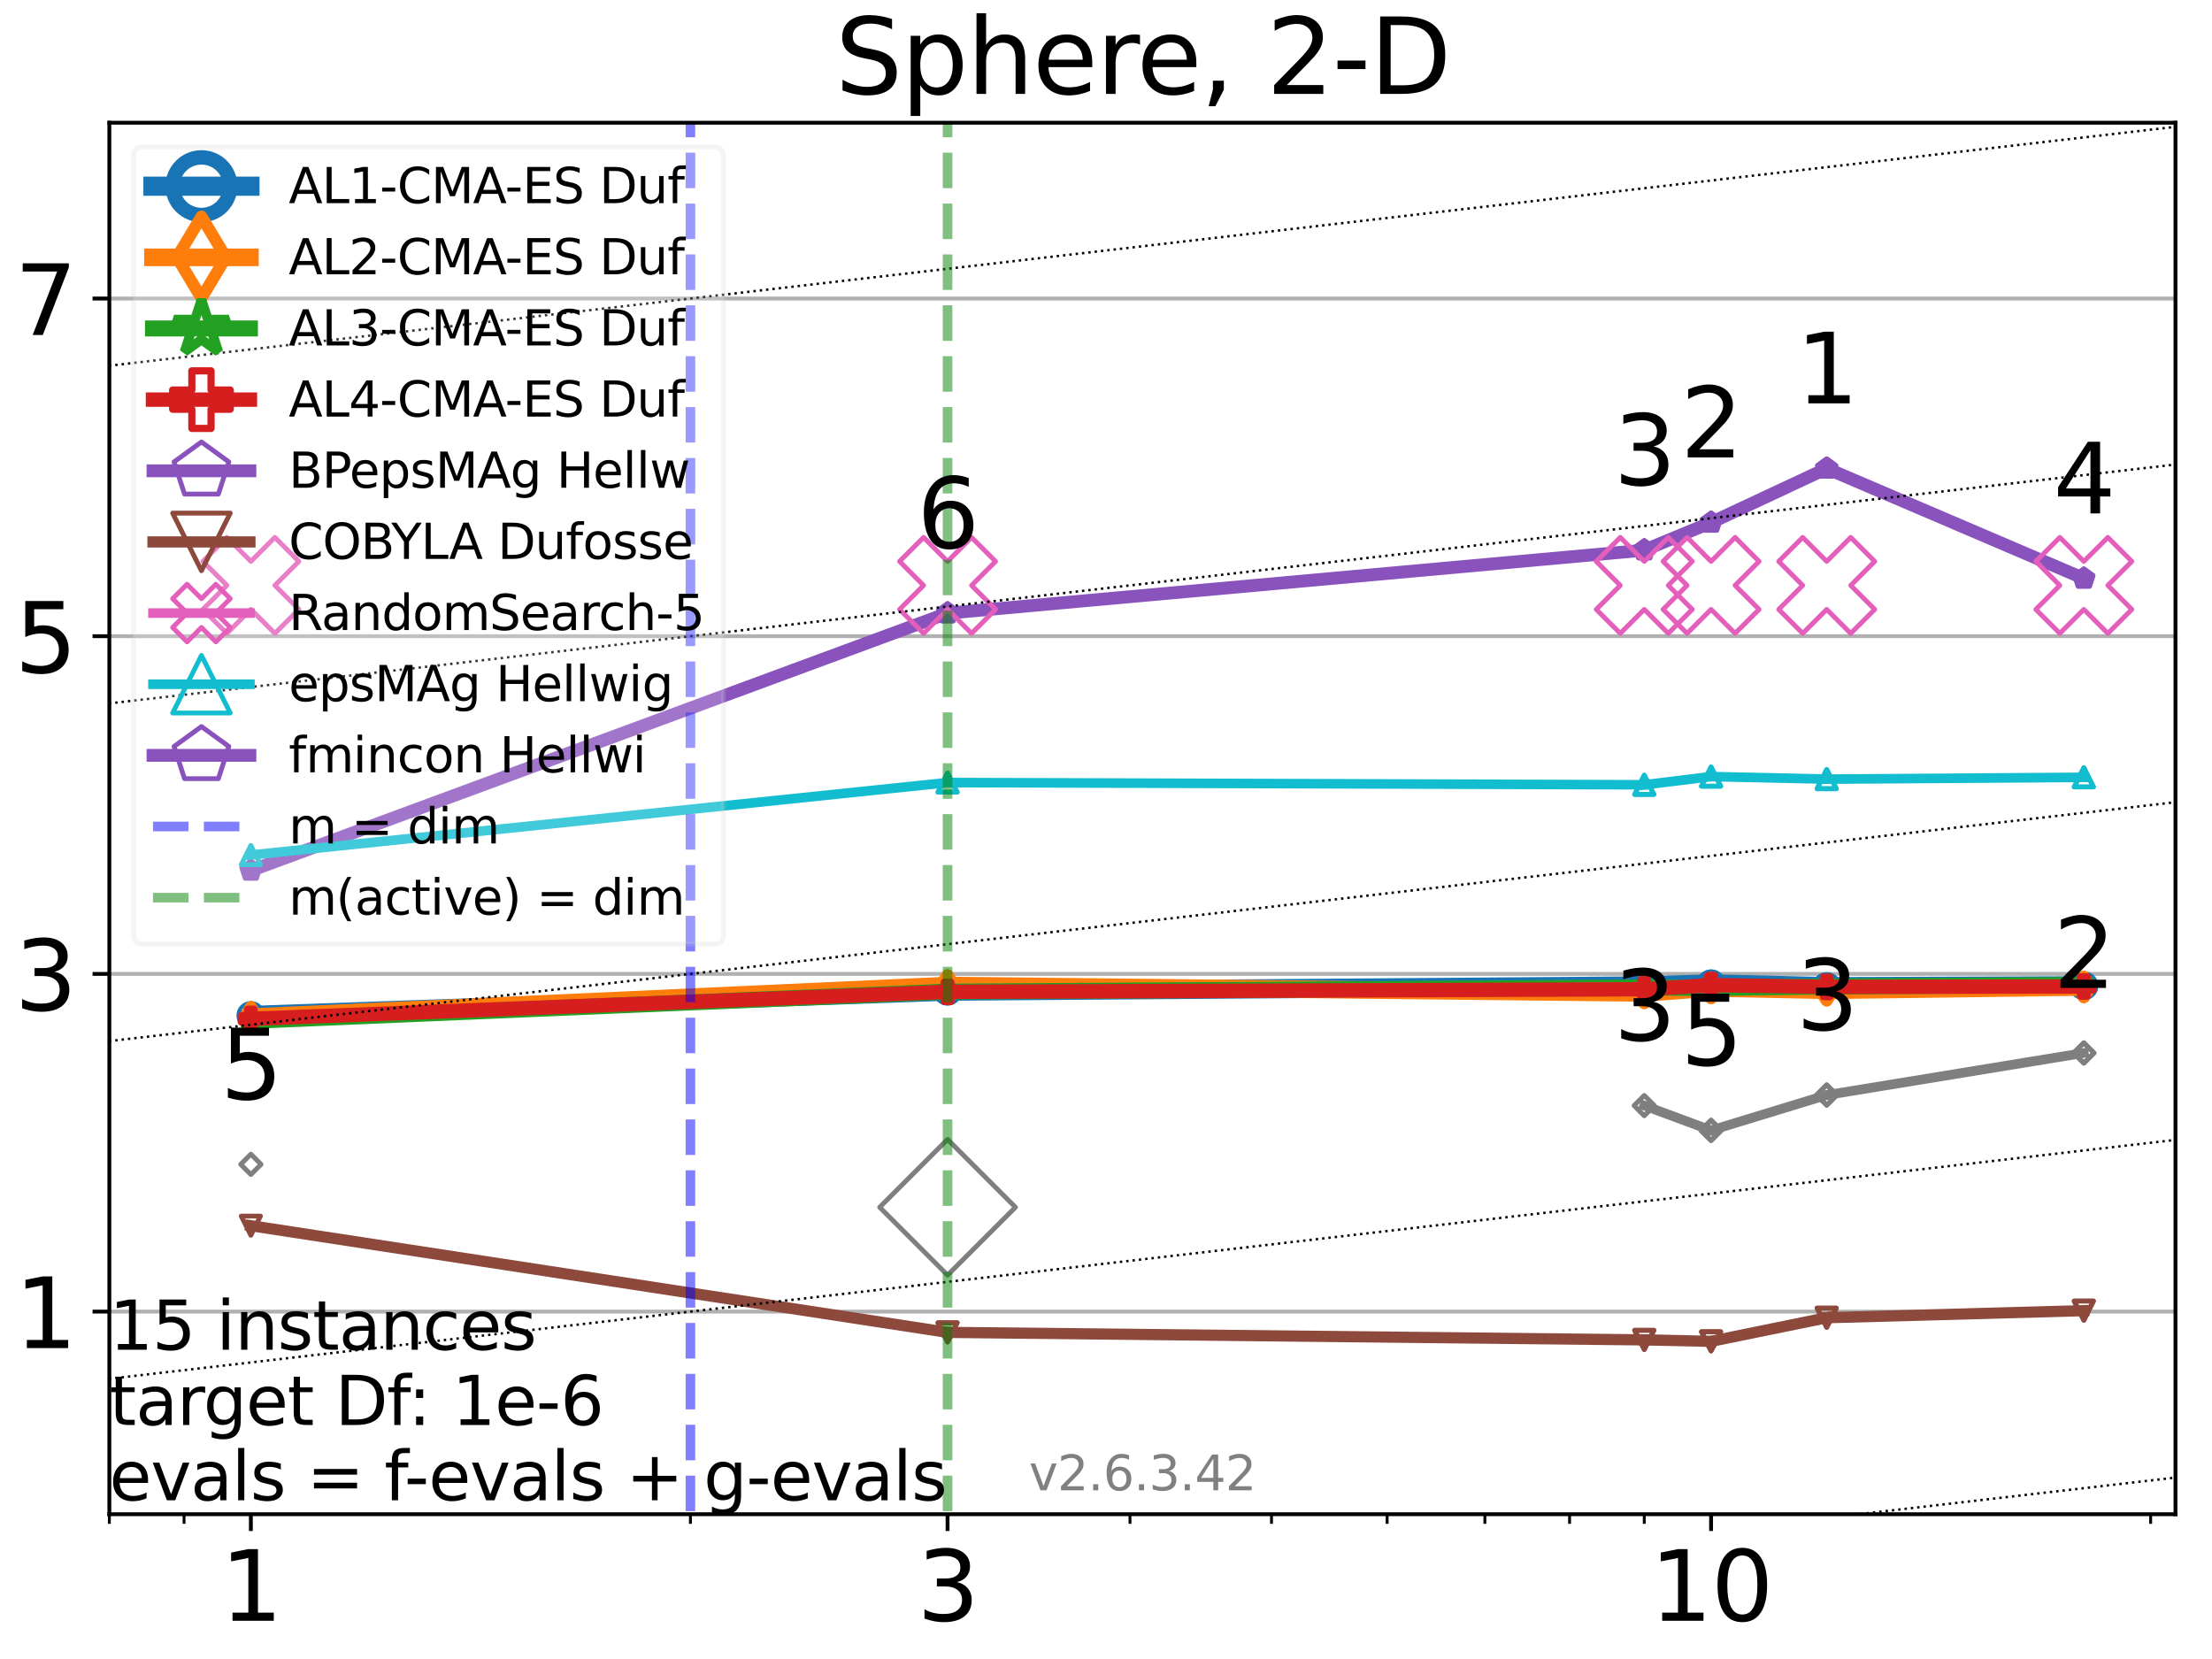 <?xml version="1.0" encoding="utf-8" standalone="no"?>
<!DOCTYPE svg PUBLIC "-//W3C//DTD SVG 1.1//EN"
  "http://www.w3.org/Graphics/SVG/1.1/DTD/svg11.dtd">
<svg xmlns:xlink="http://www.w3.org/1999/xlink" width="460.8pt" height="345.6pt" viewBox="0 0 460.8 345.6" xmlns="http://www.w3.org/2000/svg" version="1.1">
 <defs>
  <style type="text/css">*{stroke-linejoin: round; stroke-linecap: butt}</style>
 </defs>
 <g id="figure_1">
  <g id="patch_1">
   <path d="M 0 345.6 
L 460.8 345.6 
L 460.8 0 
L 0 0 
z
" style="fill: #ffffff"/>
  </g>
  <g id="axes_1">
   <g id="patch_2">
    <path d="M 22.78 315.44 
L 453.192 315.44 
L 453.192 25.56 
L 22.78 25.56 
z
" style="fill: #ffffff"/>
   </g>
   <g id="matplotlib.axis_1">
    <g id="xtick_1">
     <g id="line2d_1">
      <defs>
       <path id="m570d248375" d="M 0 0 
L 0 3.5 
" style="stroke: #000000; stroke-width: 0.8"/>
      </defs>
      <g>
       <use xlink:href="#m570d248375" x="52.259" y="315.44" style="stroke: #000000; stroke-width: 0.8"/>
      </g>
     </g>
     <g id="text_1">
      <!-- 1 -->
      <g transform="translate(45.897 337.637)scale(0.2 -0.2)">
       <defs>
        <path id="DejaVuSans-31" d="M 794 531 
L 1825 531 
L 1825 4091 
L 703 3866 
L 703 4441 
L 1819 4666 
L 2450 4666 
L 2450 531 
L 3481 531 
L 3481 0 
L 794 0 
L 794 531 
z
" transform="scale(0.016)"/>
       </defs>
       <use xlink:href="#DejaVuSans-31"/>
      </g>
     </g>
    </g>
    <g id="xtick_2">
     <g id="line2d_2">
      <g>
       <use xlink:href="#m570d248375" x="197.394" y="315.44" style="stroke: #000000; stroke-width: 0.8"/>
      </g>
     </g>
     <g id="text_2">
      <!-- 3 -->
      <g transform="translate(191.032 337.637)scale(0.2 -0.2)">
       <defs>
        <path id="DejaVuSans-33" d="M 2597 2516 
Q 3050 2419 3304 2112 
Q 3559 1806 3559 1356 
Q 3559 666 3084 287 
Q 2609 -91 1734 -91 
Q 1441 -91 1130 -33 
Q 819 25 488 141 
L 488 750 
Q 750 597 1062 519 
Q 1375 441 1716 441 
Q 2309 441 2620 675 
Q 2931 909 2931 1356 
Q 2931 1769 2642 2001 
Q 2353 2234 1838 2234 
L 1294 2234 
L 1294 2753 
L 1863 2753 
Q 2328 2753 2575 2939 
Q 2822 3125 2822 3475 
Q 2822 3834 2567 4026 
Q 2313 4219 1838 4219 
Q 1578 4219 1281 4162 
Q 984 4106 628 3988 
L 628 4550 
Q 988 4650 1302 4700 
Q 1616 4750 1894 4750 
Q 2613 4750 3031 4423 
Q 3450 4097 3450 3541 
Q 3450 3153 3228 2886 
Q 3006 2619 2597 2516 
z
" transform="scale(0.016)"/>
       </defs>
       <use xlink:href="#DejaVuSans-33"/>
      </g>
     </g>
    </g>
    <g id="xtick_3">
     <g id="line2d_3">
      <g>
       <use xlink:href="#m570d248375" x="356.449" y="315.44" style="stroke: #000000; stroke-width: 0.8"/>
      </g>
     </g>
     <g id="text_3">
      <!-- 10 -->
      <g transform="translate(343.724 337.637)scale(0.2 -0.2)">
       <defs>
        <path id="DejaVuSans-30" d="M 2034 4250 
Q 1547 4250 1301 3770 
Q 1056 3291 1056 2328 
Q 1056 1369 1301 889 
Q 1547 409 2034 409 
Q 2525 409 2770 889 
Q 3016 1369 3016 2328 
Q 3016 3291 2770 3770 
Q 2525 4250 2034 4250 
z
M 2034 4750 
Q 2819 4750 3233 4129 
Q 3647 3509 3647 2328 
Q 3647 1150 3233 529 
Q 2819 -91 2034 -91 
Q 1250 -91 836 529 
Q 422 1150 422 2328 
Q 422 3509 836 4129 
Q 1250 4750 2034 4750 
z
" transform="scale(0.016)"/>
       </defs>
       <use xlink:href="#DejaVuSans-31"/>
       <use xlink:href="#DejaVuSans-30" x="63.623"/>
      </g>
     </g>
    </g>
    <g id="xtick_4">
     <g id="line2d_4">
      <defs>
       <path id="m4faef7e220" d="M 0 0 
L 0 2 
" style="stroke: #000000; stroke-width: 0.6"/>
      </defs>
      <g>
       <use xlink:href="#m4faef7e220" x="22.78" y="315.44" style="stroke: #000000; stroke-width: 0.6"/>
      </g>
     </g>
    </g>
    <g id="xtick_5">
     <g id="line2d_5">
      <g>
       <use xlink:href="#m4faef7e220" x="38.34" y="315.44" style="stroke: #000000; stroke-width: 0.6"/>
      </g>
     </g>
    </g>
    <g id="xtick_6">
     <g id="line2d_6">
      <g>
       <use xlink:href="#m4faef7e220" x="143.829" y="315.44" style="stroke: #000000; stroke-width: 0.6"/>
      </g>
     </g>
    </g>
    <g id="xtick_7">
     <g id="line2d_7">
      <g>
       <use xlink:href="#m4faef7e220" x="235.399" y="315.44" style="stroke: #000000; stroke-width: 0.6"/>
      </g>
     </g>
    </g>
    <g id="xtick_8">
     <g id="line2d_8">
      <g>
       <use xlink:href="#m4faef7e220" x="264.878" y="315.44" style="stroke: #000000; stroke-width: 0.6"/>
      </g>
     </g>
    </g>
    <g id="xtick_9">
     <g id="line2d_9">
      <g>
       <use xlink:href="#m4faef7e220" x="288.965" y="315.44" style="stroke: #000000; stroke-width: 0.6"/>
      </g>
     </g>
    </g>
    <g id="xtick_10">
     <g id="line2d_10">
      <g>
       <use xlink:href="#m4faef7e220" x="309.329" y="315.44" style="stroke: #000000; stroke-width: 0.6"/>
      </g>
     </g>
    </g>
    <g id="xtick_11">
     <g id="line2d_11">
      <g>
       <use xlink:href="#m4faef7e220" x="326.97" y="315.44" style="stroke: #000000; stroke-width: 0.6"/>
      </g>
     </g>
    </g>
    <g id="xtick_12">
     <g id="line2d_12">
      <g>
       <use xlink:href="#m4faef7e220" x="342.53" y="315.44" style="stroke: #000000; stroke-width: 0.6"/>
      </g>
     </g>
    </g>
    <g id="xtick_13">
     <g id="line2d_13">
      <g>
       <use xlink:href="#m4faef7e220" x="448.019" y="315.44" style="stroke: #000000; stroke-width: 0.6"/>
      </g>
     </g>
    </g>
   </g>
   <g id="matplotlib.axis_2">
    <g id="ytick_1">
     <g id="line2d_14">
      <path d="M 22.78 273.232 
L 453.192 273.232 
" clip-path="url(#pa16baa00e4)" style="fill: none; stroke: #b0b0b0; stroke-width: 0.8; stroke-linecap: square"/>
     </g>
     <g id="line2d_15">
      <defs>
       <path id="m0cfc6ead56" d="M 0 0 
L -3.5 0 
" style="stroke: #000000; stroke-width: 0.8"/>
      </defs>
      <g>
       <use xlink:href="#m0cfc6ead56" x="22.78" y="273.232" style="stroke: #000000; stroke-width: 0.8"/>
      </g>
     </g>
     <g id="text_4">
      <!-- 1 -->
      <g transform="translate(3.055 280.83)scale(0.2 -0.2)">
       <use xlink:href="#DejaVuSans-31"/>
      </g>
     </g>
    </g>
    <g id="ytick_2">
     <g id="line2d_16">
      <path d="M 22.78 202.884 
L 453.192 202.884 
" clip-path="url(#pa16baa00e4)" style="fill: none; stroke: #b0b0b0; stroke-width: 0.8; stroke-linecap: square"/>
     </g>
     <g id="line2d_17">
      <g>
       <use xlink:href="#m0cfc6ead56" x="22.78" y="202.884" style="stroke: #000000; stroke-width: 0.8"/>
      </g>
     </g>
     <g id="text_5">
      <!-- 3 -->
      <g transform="translate(3.055 210.483)scale(0.2 -0.2)">
       <use xlink:href="#DejaVuSans-33"/>
      </g>
     </g>
    </g>
    <g id="ytick_3">
     <g id="line2d_18">
      <path d="M 22.78 132.537 
L 453.192 132.537 
" clip-path="url(#pa16baa00e4)" style="fill: none; stroke: #b0b0b0; stroke-width: 0.8; stroke-linecap: square"/>
     </g>
     <g id="line2d_19">
      <g>
       <use xlink:href="#m0cfc6ead56" x="22.78" y="132.537" style="stroke: #000000; stroke-width: 0.8"/>
      </g>
     </g>
     <g id="text_6">
      <!-- 5 -->
      <g transform="translate(3.055 140.135)scale(0.2 -0.2)">
       <defs>
        <path id="DejaVuSans-35" d="M 691 4666 
L 3169 4666 
L 3169 4134 
L 1269 4134 
L 1269 2991 
Q 1406 3038 1543 3061 
Q 1681 3084 1819 3084 
Q 2600 3084 3056 2656 
Q 3513 2228 3513 1497 
Q 3513 744 3044 326 
Q 2575 -91 1722 -91 
Q 1428 -91 1123 -41 
Q 819 9 494 109 
L 494 744 
Q 775 591 1075 516 
Q 1375 441 1709 441 
Q 2250 441 2565 725 
Q 2881 1009 2881 1497 
Q 2881 1984 2565 2268 
Q 2250 2553 1709 2553 
Q 1456 2553 1204 2497 
Q 953 2441 691 2322 
L 691 4666 
z
" transform="scale(0.016)"/>
       </defs>
       <use xlink:href="#DejaVuSans-35"/>
      </g>
     </g>
    </g>
    <g id="ytick_4">
     <g id="line2d_20">
      <path d="M 22.78 62.19 
L 453.192 62.19 
" clip-path="url(#pa16baa00e4)" style="fill: none; stroke: #b0b0b0; stroke-width: 0.8; stroke-linecap: square"/>
     </g>
     <g id="line2d_21">
      <g>
       <use xlink:href="#m0cfc6ead56" x="22.78" y="62.19" style="stroke: #000000; stroke-width: 0.8"/>
      </g>
     </g>
     <g id="text_7">
      <!-- 7 -->
      <g transform="translate(3.055 69.788)scale(0.2 -0.2)">
       <defs>
        <path id="DejaVuSans-37" d="M 525 4666 
L 3525 4666 
L 3525 4397 
L 1831 0 
L 1172 0 
L 2766 4134 
L 525 4134 
L 525 4666 
z
" transform="scale(0.016)"/>
       </defs>
       <use xlink:href="#DejaVuSans-37"/>
      </g>
     </g>
    </g>
   </g>
   <g id="line2d_22">
    <path d="M 52.259 211.542 
L 197.394 206.472 
" clip-path="url(#pa16baa00e4)" style="fill: none; stroke: #1874b4; stroke-width: 4; stroke-linecap: square"/>
    <defs>
     <path id="m105a36bf8c" d="M 0 1.5 
C 0.398 1.5 0.779 1.342 1.061 1.061 
C 1.342 0.779 1.5 0.398 1.5 0 
C 1.5 -0.398 1.342 -0.779 1.061 -1.061 
C 0.779 -1.342 0.398 -1.5 0 -1.5 
C -0.398 -1.5 -0.779 -1.342 -1.061 -1.061 
C -1.342 -0.779 -1.5 -0.398 -1.5 0 
C -1.5 0.398 -1.342 0.779 -1.061 1.061 
C -0.779 1.342 -0.398 1.5 0 1.5 
z
" style="stroke: #1874b4; stroke-width: 3"/>
    </defs>
    <g clip-path="url(#pa16baa00e4)">
     <use xlink:href="#m105a36bf8c" x="52.259" y="211.542" style="fill-opacity: 0; stroke: #1874b4; stroke-width: 3"/>
     <use xlink:href="#m105a36bf8c" x="197.394" y="206.472" style="fill-opacity: 0; stroke: #1874b4; stroke-width: 3"/>
    </g>
   </g>
   <g id="line2d_23">
    <path d="M 197.394 206.472 
L 342.53 205.383 
" clip-path="url(#pa16baa00e4)" style="fill: none; stroke: #1874b4; stroke-width: 4; stroke-linecap: square"/>
    <g clip-path="url(#pa16baa00e4)">
     <use xlink:href="#m105a36bf8c" x="197.394" y="206.472" style="fill-opacity: 0; stroke: #1874b4; stroke-width: 3"/>
     <use xlink:href="#m105a36bf8c" x="342.53" y="205.383" style="fill-opacity: 0; stroke: #1874b4; stroke-width: 3"/>
    </g>
   </g>
   <g id="line2d_24">
    <path d="M 342.53 205.383 
L 356.449 204.951 
" clip-path="url(#pa16baa00e4)" style="fill: none; stroke: #1874b4; stroke-width: 4; stroke-linecap: square"/>
    <g clip-path="url(#pa16baa00e4)">
     <use xlink:href="#m105a36bf8c" x="342.53" y="205.383" style="fill-opacity: 0; stroke: #1874b4; stroke-width: 3"/>
     <use xlink:href="#m105a36bf8c" x="356.449" y="204.951" style="fill-opacity: 0; stroke: #1874b4; stroke-width: 3"/>
    </g>
   </g>
   <g id="line2d_25">
    <path d="M 356.449 204.951 
L 380.535 205.541 
" clip-path="url(#pa16baa00e4)" style="fill: none; stroke: #1874b4; stroke-width: 4; stroke-linecap: square"/>
    <g clip-path="url(#pa16baa00e4)">
     <use xlink:href="#m105a36bf8c" x="356.449" y="204.951" style="fill-opacity: 0; stroke: #1874b4; stroke-width: 3"/>
     <use xlink:href="#m105a36bf8c" x="380.535" y="205.541" style="fill-opacity: 0; stroke: #1874b4; stroke-width: 3"/>
    </g>
   </g>
   <g id="line2d_26">
    <path d="M 380.535 205.541 
L 434.1 205.366 
" clip-path="url(#pa16baa00e4)" style="fill: none; stroke: #1874b4; stroke-width: 4; stroke-linecap: square"/>
    <g clip-path="url(#pa16baa00e4)">
     <use xlink:href="#m105a36bf8c" x="380.535" y="205.541" style="fill-opacity: 0; stroke: #1874b4; stroke-width: 3"/>
     <use xlink:href="#m105a36bf8c" x="434.1" y="205.366" style="fill-opacity: 0; stroke: #1874b4; stroke-width: 3"/>
    </g>
   </g>
   <g id="line2d_27">
    <path d="M 434.1 205.366 
" clip-path="url(#pa16baa00e4)" style="fill: none; stroke: #1874b4; stroke-width: 4; stroke-linecap: square"/>
    <g clip-path="url(#pa16baa00e4)">
     <use xlink:href="#m105a36bf8c" x="434.1" y="205.366" style="fill-opacity: 0; stroke: #1874b4; stroke-width: 3"/>
    </g>
   </g>
   <g id="line2d_28"/>
   <g id="line2d_29">
    <path d="M 52.259 211.892 
L 197.394 205.301 
" clip-path="url(#pa16baa00e4)" style="fill: none; stroke: #ff7d0b; stroke-width: 3.667; stroke-linecap: square"/>
    <defs>
     <path id="mc0e3ee296a" d="M 0 2.121 
L 1.273 0 
L 0 -2.121 
L -1.273 0 
z
" style="stroke: #ff7d0b; stroke-width: 2.5; stroke-linejoin: miter"/>
    </defs>
    <g clip-path="url(#pa16baa00e4)">
     <use xlink:href="#mc0e3ee296a" x="52.259" y="211.892" style="fill-opacity: 0; stroke: #ff7d0b; stroke-width: 2.5; stroke-linejoin: miter"/>
     <use xlink:href="#mc0e3ee296a" x="197.394" y="205.301" style="fill-opacity: 0; stroke: #ff7d0b; stroke-width: 2.5; stroke-linejoin: miter"/>
    </g>
   </g>
   <g id="line2d_30">
    <path d="M 197.394 205.301 
L 342.53 206.852 
" clip-path="url(#pa16baa00e4)" style="fill: none; stroke: #ff7d0b; stroke-width: 3.667; stroke-linecap: square"/>
    <g clip-path="url(#pa16baa00e4)">
     <use xlink:href="#mc0e3ee296a" x="197.394" y="205.301" style="fill-opacity: 0; stroke: #ff7d0b; stroke-width: 2.5; stroke-linejoin: miter"/>
     <use xlink:href="#mc0e3ee296a" x="342.53" y="206.852" style="fill-opacity: 0; stroke: #ff7d0b; stroke-width: 2.5; stroke-linejoin: miter"/>
    </g>
   </g>
   <g id="line2d_31">
    <path d="M 342.53 206.852 
L 356.449 205.81 
" clip-path="url(#pa16baa00e4)" style="fill: none; stroke: #ff7d0b; stroke-width: 3.667; stroke-linecap: square"/>
    <g clip-path="url(#pa16baa00e4)">
     <use xlink:href="#mc0e3ee296a" x="342.53" y="206.852" style="fill-opacity: 0; stroke: #ff7d0b; stroke-width: 2.5; stroke-linejoin: miter"/>
     <use xlink:href="#mc0e3ee296a" x="356.449" y="205.81" style="fill-opacity: 0; stroke: #ff7d0b; stroke-width: 2.5; stroke-linejoin: miter"/>
    </g>
   </g>
   <g id="line2d_32">
    <path d="M 356.449 205.81 
L 380.535 206.292 
" clip-path="url(#pa16baa00e4)" style="fill: none; stroke: #ff7d0b; stroke-width: 3.667; stroke-linecap: square"/>
    <g clip-path="url(#pa16baa00e4)">
     <use xlink:href="#mc0e3ee296a" x="356.449" y="205.81" style="fill-opacity: 0; stroke: #ff7d0b; stroke-width: 2.5; stroke-linejoin: miter"/>
     <use xlink:href="#mc0e3ee296a" x="380.535" y="206.292" style="fill-opacity: 0; stroke: #ff7d0b; stroke-width: 2.5; stroke-linejoin: miter"/>
    </g>
   </g>
   <g id="line2d_33">
    <path d="M 380.535 206.292 
L 434.1 205.604 
" clip-path="url(#pa16baa00e4)" style="fill: none; stroke: #ff7d0b; stroke-width: 3.667; stroke-linecap: square"/>
    <g clip-path="url(#pa16baa00e4)">
     <use xlink:href="#mc0e3ee296a" x="380.535" y="206.292" style="fill-opacity: 0; stroke: #ff7d0b; stroke-width: 2.5; stroke-linejoin: miter"/>
     <use xlink:href="#mc0e3ee296a" x="434.1" y="205.604" style="fill-opacity: 0; stroke: #ff7d0b; stroke-width: 2.5; stroke-linejoin: miter"/>
    </g>
   </g>
   <g id="line2d_34">
    <path d="M 434.1 205.604 
" clip-path="url(#pa16baa00e4)" style="fill: none; stroke: #ff7d0b; stroke-width: 3.667; stroke-linecap: square"/>
    <g clip-path="url(#pa16baa00e4)">
     <use xlink:href="#mc0e3ee296a" x="434.1" y="205.604" style="fill-opacity: 0; stroke: #ff7d0b; stroke-width: 2.5; stroke-linejoin: miter"/>
    </g>
   </g>
   <g id="line2d_35"/>
   <g id="line2d_36">
    <path d="M 52.259 212.661 
L 197.394 206.571 
" clip-path="url(#pa16baa00e4)" style="fill: none; stroke: #22a022; stroke-width: 3.333; stroke-linecap: square"/>
    <defs>
     <path id="m2e774f9dfa" d="M 0 -2 
L -0.449 -0.618 
L -1.902 -0.618 
L -0.727 0.236 
L -1.176 1.618 
L -0 0.764 
L 1.176 1.618 
L 0.727 0.236 
L 1.902 -0.618 
L 0.449 -0.618 
z
" style="stroke: #22a022; stroke-width: 2; stroke-linejoin: bevel"/>
    </defs>
    <g clip-path="url(#pa16baa00e4)">
     <use xlink:href="#m2e774f9dfa" x="52.259" y="212.661" style="fill-opacity: 0; stroke: #22a022; stroke-width: 2; stroke-linejoin: bevel"/>
     <use xlink:href="#m2e774f9dfa" x="197.394" y="206.571" style="fill-opacity: 0; stroke: #22a022; stroke-width: 2; stroke-linejoin: bevel"/>
    </g>
   </g>
   <g id="line2d_37">
    <path d="M 197.394 206.571 
L 342.53 205.71 
" clip-path="url(#pa16baa00e4)" style="fill: none; stroke: #22a022; stroke-width: 3.333; stroke-linecap: square"/>
    <g clip-path="url(#pa16baa00e4)">
     <use xlink:href="#m2e774f9dfa" x="197.394" y="206.571" style="fill-opacity: 0; stroke: #22a022; stroke-width: 2; stroke-linejoin: bevel"/>
     <use xlink:href="#m2e774f9dfa" x="342.53" y="205.71" style="fill-opacity: 0; stroke: #22a022; stroke-width: 2; stroke-linejoin: bevel"/>
    </g>
   </g>
   <g id="line2d_38">
    <path d="M 342.53 205.71 
L 356.449 205.814 
" clip-path="url(#pa16baa00e4)" style="fill: none; stroke: #22a022; stroke-width: 3.333; stroke-linecap: square"/>
    <g clip-path="url(#pa16baa00e4)">
     <use xlink:href="#m2e774f9dfa" x="342.53" y="205.71" style="fill-opacity: 0; stroke: #22a022; stroke-width: 2; stroke-linejoin: bevel"/>
     <use xlink:href="#m2e774f9dfa" x="356.449" y="205.814" style="fill-opacity: 0; stroke: #22a022; stroke-width: 2; stroke-linejoin: bevel"/>
    </g>
   </g>
   <g id="line2d_39">
    <path d="M 356.449 205.814 
L 380.535 205.5 
" clip-path="url(#pa16baa00e4)" style="fill: none; stroke: #22a022; stroke-width: 3.333; stroke-linecap: square"/>
    <g clip-path="url(#pa16baa00e4)">
     <use xlink:href="#m2e774f9dfa" x="356.449" y="205.814" style="fill-opacity: 0; stroke: #22a022; stroke-width: 2; stroke-linejoin: bevel"/>
     <use xlink:href="#m2e774f9dfa" x="380.535" y="205.5" style="fill-opacity: 0; stroke: #22a022; stroke-width: 2; stroke-linejoin: bevel"/>
    </g>
   </g>
   <g id="line2d_40">
    <path d="M 380.535 205.5 
L 434.1 205.182 
" clip-path="url(#pa16baa00e4)" style="fill: none; stroke: #22a022; stroke-width: 3.333; stroke-linecap: square"/>
    <g clip-path="url(#pa16baa00e4)">
     <use xlink:href="#m2e774f9dfa" x="380.535" y="205.5" style="fill-opacity: 0; stroke: #22a022; stroke-width: 2; stroke-linejoin: bevel"/>
     <use xlink:href="#m2e774f9dfa" x="434.1" y="205.182" style="fill-opacity: 0; stroke: #22a022; stroke-width: 2; stroke-linejoin: bevel"/>
    </g>
   </g>
   <g id="line2d_41">
    <path d="M 434.1 205.182 
" clip-path="url(#pa16baa00e4)" style="fill: none; stroke: #22a022; stroke-width: 3.333; stroke-linecap: square"/>
    <g clip-path="url(#pa16baa00e4)">
     <use xlink:href="#m2e774f9dfa" x="434.1" y="205.182" style="fill-opacity: 0; stroke: #22a022; stroke-width: 2; stroke-linejoin: bevel"/>
    </g>
   </g>
   <g id="line2d_42"/>
   <g id="line2d_43">
    <path d="M 52.259 212.24 
L 197.394 206.617 
" clip-path="url(#pa16baa00e4)" style="fill: none; stroke: #d61e1f; stroke-width: 3; stroke-linecap: square"/>
    <defs>
     <path id="mbd57d1ee72" d="M -0.667 2 
L 0.667 2 
L 0.667 0.667 
L 2 0.667 
L 2 -0.667 
L 0.667 -0.667 
L 0.667 -2 
L -0.667 -2 
L -0.667 -0.667 
L -2 -0.667 
L -2 0.667 
L -0.667 0.667 
z
" style="stroke: #d61e1f; stroke-width: 1.5; stroke-linejoin: miter"/>
    </defs>
    <g clip-path="url(#pa16baa00e4)">
     <use xlink:href="#mbd57d1ee72" x="52.259" y="212.24" style="fill-opacity: 0; stroke: #d61e1f; stroke-width: 1.5; stroke-linejoin: miter"/>
     <use xlink:href="#mbd57d1ee72" x="197.394" y="206.617" style="fill-opacity: 0; stroke: #d61e1f; stroke-width: 1.5; stroke-linejoin: miter"/>
    </g>
   </g>
   <g id="line2d_44">
    <path d="M 197.394 206.617 
L 342.53 206.082 
" clip-path="url(#pa16baa00e4)" style="fill: none; stroke: #d61e1f; stroke-width: 3; stroke-linecap: square"/>
    <g clip-path="url(#pa16baa00e4)">
     <use xlink:href="#mbd57d1ee72" x="197.394" y="206.617" style="fill-opacity: 0; stroke: #d61e1f; stroke-width: 1.5; stroke-linejoin: miter"/>
     <use xlink:href="#mbd57d1ee72" x="342.53" y="206.082" style="fill-opacity: 0; stroke: #d61e1f; stroke-width: 1.5; stroke-linejoin: miter"/>
    </g>
   </g>
   <g id="line2d_45">
    <path d="M 342.53 206.082 
L 356.449 205.22 
" clip-path="url(#pa16baa00e4)" style="fill: none; stroke: #d61e1f; stroke-width: 3; stroke-linecap: square"/>
    <g clip-path="url(#pa16baa00e4)">
     <use xlink:href="#mbd57d1ee72" x="342.53" y="206.082" style="fill-opacity: 0; stroke: #d61e1f; stroke-width: 1.5; stroke-linejoin: miter"/>
     <use xlink:href="#mbd57d1ee72" x="356.449" y="205.22" style="fill-opacity: 0; stroke: #d61e1f; stroke-width: 1.5; stroke-linejoin: miter"/>
    </g>
   </g>
   <g id="line2d_46">
    <path d="M 356.449 205.22 
L 380.535 205.585 
" clip-path="url(#pa16baa00e4)" style="fill: none; stroke: #d61e1f; stroke-width: 3; stroke-linecap: square"/>
    <g clip-path="url(#pa16baa00e4)">
     <use xlink:href="#mbd57d1ee72" x="356.449" y="205.22" style="fill-opacity: 0; stroke: #d61e1f; stroke-width: 1.5; stroke-linejoin: miter"/>
     <use xlink:href="#mbd57d1ee72" x="380.535" y="205.585" style="fill-opacity: 0; stroke: #d61e1f; stroke-width: 1.5; stroke-linejoin: miter"/>
    </g>
   </g>
   <g id="line2d_47">
    <path d="M 380.535 205.585 
L 434.1 205.505 
" clip-path="url(#pa16baa00e4)" style="fill: none; stroke: #d61e1f; stroke-width: 3; stroke-linecap: square"/>
    <g clip-path="url(#pa16baa00e4)">
     <use xlink:href="#mbd57d1ee72" x="380.535" y="205.585" style="fill-opacity: 0; stroke: #d61e1f; stroke-width: 1.5; stroke-linejoin: miter"/>
     <use xlink:href="#mbd57d1ee72" x="434.1" y="205.505" style="fill-opacity: 0; stroke: #d61e1f; stroke-width: 1.5; stroke-linejoin: miter"/>
    </g>
   </g>
   <g id="line2d_48">
    <path d="M 434.1 205.505 
" clip-path="url(#pa16baa00e4)" style="fill: none; stroke: #d61e1f; stroke-width: 3; stroke-linecap: square"/>
    <g clip-path="url(#pa16baa00e4)">
     <use xlink:href="#mbd57d1ee72" x="434.1" y="205.505" style="fill-opacity: 0; stroke: #d61e1f; stroke-width: 1.5; stroke-linejoin: miter"/>
    </g>
   </g>
   <g id="line2d_49"/>
   <g id="line2d_50">
    <path d="M 52.259 181.355 
L 197.394 127.734 
" clip-path="url(#pa16baa00e4)" style="fill: none; stroke: #8a52bd; stroke-width: 2.667; stroke-linecap: square"/>
    <defs>
     <path id="mfccfe6cdc4" d="M 0 -2 
L -1.902 -0.618 
L -1.176 1.618 
L 1.176 1.618 
L 1.902 -0.618 
z
" style="stroke: #8a52bd; stroke-linejoin: miter"/>
    </defs>
    <g clip-path="url(#pa16baa00e4)">
     <use xlink:href="#mfccfe6cdc4" x="52.259" y="181.355" style="fill-opacity: 0; stroke: #8a52bd; stroke-linejoin: miter"/>
     <use xlink:href="#mfccfe6cdc4" x="197.394" y="127.734" style="fill-opacity: 0; stroke: #8a52bd; stroke-linejoin: miter"/>
    </g>
   </g>
   <g id="line2d_51">
    <path d="M 197.394 127.734 
L 342.53 114.607 
" clip-path="url(#pa16baa00e4)" style="fill: none; stroke: #8a52bd; stroke-width: 2.667; stroke-linecap: square"/>
    <g clip-path="url(#pa16baa00e4)">
     <use xlink:href="#mfccfe6cdc4" x="197.394" y="127.734" style="fill-opacity: 0; stroke: #8a52bd; stroke-linejoin: miter"/>
     <use xlink:href="#mfccfe6cdc4" x="342.53" y="114.607" style="fill-opacity: 0; stroke: #8a52bd; stroke-linejoin: miter"/>
    </g>
   </g>
   <g id="line2d_52">
    <path d="M 342.53 114.607 
L 356.449 108.855 
" clip-path="url(#pa16baa00e4)" style="fill: none; stroke: #8a52bd; stroke-width: 2.667; stroke-linecap: square"/>
    <g clip-path="url(#pa16baa00e4)">
     <use xlink:href="#mfccfe6cdc4" x="342.53" y="114.607" style="fill-opacity: 0; stroke: #8a52bd; stroke-linejoin: miter"/>
     <use xlink:href="#mfccfe6cdc4" x="356.449" y="108.855" style="fill-opacity: 0; stroke: #8a52bd; stroke-linejoin: miter"/>
    </g>
   </g>
   <g id="line2d_53">
    <path d="M 356.449 108.855 
L 380.535 97.587 
" clip-path="url(#pa16baa00e4)" style="fill: none; stroke: #8a52bd; stroke-width: 2.667; stroke-linecap: square"/>
    <g clip-path="url(#pa16baa00e4)">
     <use xlink:href="#mfccfe6cdc4" x="356.449" y="108.855" style="fill-opacity: 0; stroke: #8a52bd; stroke-linejoin: miter"/>
     <use xlink:href="#mfccfe6cdc4" x="380.535" y="97.587" style="fill-opacity: 0; stroke: #8a52bd; stroke-linejoin: miter"/>
    </g>
   </g>
   <g id="line2d_54">
    <path d="M 380.535 97.587 
L 434.1 120.508 
" clip-path="url(#pa16baa00e4)" style="fill: none; stroke: #8a52bd; stroke-width: 2.667; stroke-linecap: square"/>
    <g clip-path="url(#pa16baa00e4)">
     <use xlink:href="#mfccfe6cdc4" x="380.535" y="97.587" style="fill-opacity: 0; stroke: #8a52bd; stroke-linejoin: miter"/>
     <use xlink:href="#mfccfe6cdc4" x="434.1" y="120.508" style="fill-opacity: 0; stroke: #8a52bd; stroke-linejoin: miter"/>
    </g>
   </g>
   <g id="line2d_55">
    <path d="M 434.1 120.508 
" clip-path="url(#pa16baa00e4)" style="fill: none; stroke: #8a52bd; stroke-width: 2.667; stroke-linecap: square"/>
    <g clip-path="url(#pa16baa00e4)">
     <use xlink:href="#mfccfe6cdc4" x="434.1" y="120.508" style="fill-opacity: 0; stroke: #8a52bd; stroke-linejoin: miter"/>
    </g>
   </g>
   <g id="line2d_56"/>
   <g id="line2d_57">
    <path d="M 52.259 255.337 
L 197.394 277.558 
" clip-path="url(#pa16baa00e4)" style="fill: none; stroke: #8c493c; stroke-width: 2.333; stroke-linecap: square"/>
    <defs>
     <path id="m9c3fa22c9f" d="M -0 2 
L 2 -2 
L -2 -2 
z
" style="stroke: #8c493c; stroke-linejoin: miter"/>
    </defs>
    <g clip-path="url(#pa16baa00e4)">
     <use xlink:href="#m9c3fa22c9f" x="52.259" y="255.337" style="fill-opacity: 0; stroke: #8c493c; stroke-linejoin: miter"/>
     <use xlink:href="#m9c3fa22c9f" x="197.394" y="277.558" style="fill-opacity: 0; stroke: #8c493c; stroke-linejoin: miter"/>
    </g>
   </g>
   <g id="line2d_58">
    <path d="M 197.394 277.558 
L 342.53 279.123 
" clip-path="url(#pa16baa00e4)" style="fill: none; stroke: #8c493c; stroke-width: 2.333; stroke-linecap: square"/>
    <g clip-path="url(#pa16baa00e4)">
     <use xlink:href="#m9c3fa22c9f" x="197.394" y="277.558" style="fill-opacity: 0; stroke: #8c493c; stroke-linejoin: miter"/>
     <use xlink:href="#m9c3fa22c9f" x="342.53" y="279.123" style="fill-opacity: 0; stroke: #8c493c; stroke-linejoin: miter"/>
    </g>
   </g>
   <g id="line2d_59">
    <path d="M 342.53 279.123 
L 356.449 279.425 
" clip-path="url(#pa16baa00e4)" style="fill: none; stroke: #8c493c; stroke-width: 2.333; stroke-linecap: square"/>
    <g clip-path="url(#pa16baa00e4)">
     <use xlink:href="#m9c3fa22c9f" x="342.53" y="279.123" style="fill-opacity: 0; stroke: #8c493c; stroke-linejoin: miter"/>
     <use xlink:href="#m9c3fa22c9f" x="356.449" y="279.425" style="fill-opacity: 0; stroke: #8c493c; stroke-linejoin: miter"/>
    </g>
   </g>
   <g id="line2d_60">
    <path d="M 356.449 279.425 
L 380.535 274.505 
" clip-path="url(#pa16baa00e4)" style="fill: none; stroke: #8c493c; stroke-width: 2.333; stroke-linecap: square"/>
    <g clip-path="url(#pa16baa00e4)">
     <use xlink:href="#m9c3fa22c9f" x="356.449" y="279.425" style="fill-opacity: 0; stroke: #8c493c; stroke-linejoin: miter"/>
     <use xlink:href="#m9c3fa22c9f" x="380.535" y="274.505" style="fill-opacity: 0; stroke: #8c493c; stroke-linejoin: miter"/>
    </g>
   </g>
   <g id="line2d_61">
    <path d="M 380.535 274.505 
L 434.1 273.029 
" clip-path="url(#pa16baa00e4)" style="fill: none; stroke: #8c493c; stroke-width: 2.333; stroke-linecap: square"/>
    <g clip-path="url(#pa16baa00e4)">
     <use xlink:href="#m9c3fa22c9f" x="380.535" y="274.505" style="fill-opacity: 0; stroke: #8c493c; stroke-linejoin: miter"/>
     <use xlink:href="#m9c3fa22c9f" x="434.1" y="273.029" style="fill-opacity: 0; stroke: #8c493c; stroke-linejoin: miter"/>
    </g>
   </g>
   <g id="line2d_62">
    <path d="M 434.1 273.029 
" clip-path="url(#pa16baa00e4)" style="fill: none; stroke: #8c493c; stroke-width: 2.333; stroke-linecap: square"/>
    <g clip-path="url(#pa16baa00e4)">
     <use xlink:href="#m9c3fa22c9f" x="434.1" y="273.029" style="fill-opacity: 0; stroke: #8c493c; stroke-linejoin: miter"/>
    </g>
   </g>
   <g id="line2d_63"/>
   <g id="line2d_64">
    <defs>
     <path id="m76dfc81c22" d="M -5 10 
L 0 5 
L 5 10 
L 10 5 
L 5 0 
L 10 -5 
L 5 -10 
L 0 -5 
L -5 -10 
L -10 -5 
L -5 0 
L -10 5 
z
" style="stroke: #e35fbb; stroke-linejoin: miter"/>
    </defs>
    <g clip-path="url(#pa16baa00e4)">
     <use xlink:href="#m76dfc81c22" x="52.259" y="121.949" style="fill-opacity: 0; stroke: #e35fbb; stroke-linejoin: miter"/>
     <use xlink:href="#m76dfc81c22" x="197.394" y="121.949" style="fill-opacity: 0; stroke: #e35fbb; stroke-linejoin: miter"/>
     <use xlink:href="#m76dfc81c22" x="342.53" y="121.949" style="fill-opacity: 0; stroke: #e35fbb; stroke-linejoin: miter"/>
     <use xlink:href="#m76dfc81c22" x="356.449" y="121.949" style="fill-opacity: 0; stroke: #e35fbb; stroke-linejoin: miter"/>
     <use xlink:href="#m76dfc81c22" x="380.535" y="121.949" style="fill-opacity: 0; stroke: #e35fbb; stroke-linejoin: miter"/>
     <use xlink:href="#m76dfc81c22" x="434.1" y="121.949" style="fill-opacity: 0; stroke: #e35fbb; stroke-linejoin: miter"/>
    </g>
   </g>
   <g id="line2d_65"/>
   <g id="line2d_66">
    <path d="M 52.259 178.119 
L 197.394 163.023 
" clip-path="url(#pa16baa00e4)" style="fill: none; stroke: #11bdcf; stroke-width: 2; stroke-linecap: square"/>
    <defs>
     <path id="m05e20e0add" d="M 0 -2 
L -2 2 
L 2 2 
z
" style="stroke: #11bdcf; stroke-linejoin: miter"/>
    </defs>
    <g clip-path="url(#pa16baa00e4)">
     <use xlink:href="#m05e20e0add" x="52.259" y="178.119" style="fill-opacity: 0; stroke: #11bdcf; stroke-linejoin: miter"/>
     <use xlink:href="#m05e20e0add" x="197.394" y="163.023" style="fill-opacity: 0; stroke: #11bdcf; stroke-linejoin: miter"/>
    </g>
   </g>
   <g id="line2d_67">
    <path d="M 197.394 163.023 
L 342.53 163.486 
" clip-path="url(#pa16baa00e4)" style="fill: none; stroke: #11bdcf; stroke-width: 2; stroke-linecap: square"/>
    <g clip-path="url(#pa16baa00e4)">
     <use xlink:href="#m05e20e0add" x="197.394" y="163.023" style="fill-opacity: 0; stroke: #11bdcf; stroke-linejoin: miter"/>
     <use xlink:href="#m05e20e0add" x="342.53" y="163.486" style="fill-opacity: 0; stroke: #11bdcf; stroke-linejoin: miter"/>
    </g>
   </g>
   <g id="line2d_68">
    <path d="M 342.53 163.486 
L 356.449 161.777 
" clip-path="url(#pa16baa00e4)" style="fill: none; stroke: #11bdcf; stroke-width: 2; stroke-linecap: square"/>
    <g clip-path="url(#pa16baa00e4)">
     <use xlink:href="#m05e20e0add" x="342.53" y="163.486" style="fill-opacity: 0; stroke: #11bdcf; stroke-linejoin: miter"/>
     <use xlink:href="#m05e20e0add" x="356.449" y="161.777" style="fill-opacity: 0; stroke: #11bdcf; stroke-linejoin: miter"/>
    </g>
   </g>
   <g id="line2d_69">
    <path d="M 356.449 161.777 
L 380.535 162.304 
" clip-path="url(#pa16baa00e4)" style="fill: none; stroke: #11bdcf; stroke-width: 2; stroke-linecap: square"/>
    <g clip-path="url(#pa16baa00e4)">
     <use xlink:href="#m05e20e0add" x="356.449" y="161.777" style="fill-opacity: 0; stroke: #11bdcf; stroke-linejoin: miter"/>
     <use xlink:href="#m05e20e0add" x="380.535" y="162.304" style="fill-opacity: 0; stroke: #11bdcf; stroke-linejoin: miter"/>
    </g>
   </g>
   <g id="line2d_70">
    <path d="M 380.535 162.304 
L 434.1 161.932 
" clip-path="url(#pa16baa00e4)" style="fill: none; stroke: #11bdcf; stroke-width: 2; stroke-linecap: square"/>
    <g clip-path="url(#pa16baa00e4)">
     <use xlink:href="#m05e20e0add" x="380.535" y="162.304" style="fill-opacity: 0; stroke: #11bdcf; stroke-linejoin: miter"/>
     <use xlink:href="#m05e20e0add" x="434.1" y="161.932" style="fill-opacity: 0; stroke: #11bdcf; stroke-linejoin: miter"/>
    </g>
   </g>
   <g id="line2d_71">
    <path d="M 434.1 161.932 
" clip-path="url(#pa16baa00e4)" style="fill: none; stroke: #11bdcf; stroke-width: 2; stroke-linecap: square"/>
    <g clip-path="url(#pa16baa00e4)">
     <use xlink:href="#m05e20e0add" x="434.1" y="161.932" style="fill-opacity: 0; stroke: #11bdcf; stroke-linejoin: miter"/>
    </g>
   </g>
   <g id="line2d_72"/>
   <g id="line2d_73">
    <path d="M 52.259 242.555 
" clip-path="url(#pa16baa00e4)" style="fill: none; stroke: #7f7f7f; stroke-width: 2; stroke-linecap: square"/>
    <defs>
     <path id="m07d9b8691b" d="M 0 2.121 
L 2.121 0 
L 0 -2.121 
L -2.121 0 
z
" style="stroke: #7f7f7f; stroke-linejoin: miter"/>
    </defs>
    <g clip-path="url(#pa16baa00e4)">
     <use xlink:href="#m07d9b8691b" x="52.259" y="242.555" style="fill-opacity: 0; stroke: #7f7f7f; stroke-linejoin: miter"/>
    </g>
   </g>
   <g id="line2d_74">
    <path d="M 342.53 230.316 
L 356.449 235.478 
" clip-path="url(#pa16baa00e4)" style="fill: none; stroke: #7f7f7f; stroke-width: 2; stroke-linecap: square"/>
    <g clip-path="url(#pa16baa00e4)">
     <use xlink:href="#m07d9b8691b" x="342.53" y="230.316" style="fill-opacity: 0; stroke: #7f7f7f; stroke-linejoin: miter"/>
     <use xlink:href="#m07d9b8691b" x="356.449" y="235.478" style="fill-opacity: 0; stroke: #7f7f7f; stroke-linejoin: miter"/>
    </g>
   </g>
   <g id="line2d_75">
    <path d="M 356.449 235.478 
L 380.535 228.12 
" clip-path="url(#pa16baa00e4)" style="fill: none; stroke: #7f7f7f; stroke-width: 2; stroke-linecap: square"/>
    <g clip-path="url(#pa16baa00e4)">
     <use xlink:href="#m07d9b8691b" x="356.449" y="235.478" style="fill-opacity: 0; stroke: #7f7f7f; stroke-linejoin: miter"/>
     <use xlink:href="#m07d9b8691b" x="380.535" y="228.12" style="fill-opacity: 0; stroke: #7f7f7f; stroke-linejoin: miter"/>
    </g>
   </g>
   <g id="line2d_76">
    <path d="M 380.535 228.12 
L 434.1 219.353 
" clip-path="url(#pa16baa00e4)" style="fill: none; stroke: #7f7f7f; stroke-width: 2; stroke-linecap: square"/>
    <g clip-path="url(#pa16baa00e4)">
     <use xlink:href="#m07d9b8691b" x="380.535" y="228.12" style="fill-opacity: 0; stroke: #7f7f7f; stroke-linejoin: miter"/>
     <use xlink:href="#m07d9b8691b" x="434.1" y="219.353" style="fill-opacity: 0; stroke: #7f7f7f; stroke-linejoin: miter"/>
    </g>
   </g>
   <g id="line2d_77">
    <path d="M 434.1 219.353 
" clip-path="url(#pa16baa00e4)" style="fill: none; stroke: #7f7f7f; stroke-width: 2; stroke-linecap: square"/>
    <g clip-path="url(#pa16baa00e4)">
     <use xlink:href="#m07d9b8691b" x="434.1" y="219.353" style="fill-opacity: 0; stroke: #7f7f7f; stroke-linejoin: miter"/>
    </g>
   </g>
   <g id="line2d_78">
    <defs>
     <path id="m7ed769c188" d="M 0 14.142 
L 14.142 0 
L 0 -14.142 
L -14.142 0 
z
" style="stroke: #7f7f7f; stroke-linejoin: miter"/>
    </defs>
    <g clip-path="url(#pa16baa00e4)">
     <use xlink:href="#m7ed769c188" x="197.394" y="251.493" style="fill-opacity: 0; stroke: #7f7f7f; stroke-linejoin: miter"/>
    </g>
   </g>
   <g id="line2d_79"/>
   <g id="line2d_80">
    <path d="M 117.702 346.6 
L 461.8 306.812 
" clip-path="url(#pa16baa00e4)" style="fill: none; stroke-dasharray: 0.5,0.825; stroke-dashoffset: 0; stroke: #000000; stroke-width: 0.5"/>
   </g>
   <g id="line2d_81">
    <path d="M -1 289.978 
L 461.8 236.464 
" clip-path="url(#pa16baa00e4)" style="fill: none; stroke-dasharray: 0.5,0.825; stroke-dashoffset: 0; stroke: #000000; stroke-width: 0.5"/>
   </g>
   <g id="line2d_82">
    <path d="M -1 219.631 
L 461.8 166.117 
" clip-path="url(#pa16baa00e4)" style="fill: none; stroke-dasharray: 0.5,0.825; stroke-dashoffset: 0; stroke: #000000; stroke-width: 0.5"/>
   </g>
   <g id="line2d_83">
    <path d="M -1 149.284 
L 461.8 95.77 
" clip-path="url(#pa16baa00e4)" style="fill: none; stroke-dasharray: 0.5,0.825; stroke-dashoffset: 0; stroke: #000000; stroke-width: 0.5"/>
   </g>
   <g id="line2d_84">
    <path d="M -1 78.936 
L 461.8 25.422 
" clip-path="url(#pa16baa00e4)" style="fill: none; stroke-dasharray: 0.5,0.825; stroke-dashoffset: 0; stroke: #000000; stroke-width: 0.5"/>
   </g>
   <g id="LineCollection_1">
    <path d="M 143.829 346.6 
L 143.829 25.56 
" clip-path="url(#pa16baa00e4)" style="fill: none; stroke-dasharray: 7.4,3.2; stroke-dashoffset: 0; stroke: #0000ff; stroke-opacity: 0.5; stroke-width: 2"/>
   </g>
   <g id="LineCollection_2">
    <path d="M 197.394 346.6 
L 197.394 25.56 
" clip-path="url(#pa16baa00e4)" style="fill: none; stroke-dasharray: 7.4,3.2; stroke-dashoffset: 0; stroke: #008000; stroke-opacity: 0.5; stroke-width: 2"/>
   </g>
   <g id="patch_3">
    <path d="M 22.78 315.44 
L 22.78 25.56 
" style="fill: none; stroke: #000000; stroke-width: 0.8; stroke-linejoin: miter; stroke-linecap: square"/>
   </g>
   <g id="patch_4">
    <path d="M 453.192 315.44 
L 453.192 25.56 
" style="fill: none; stroke: #000000; stroke-width: 0.8; stroke-linejoin: miter; stroke-linecap: square"/>
   </g>
   <g id="patch_5">
    <path d="M 22.78 315.44 
L 453.192 315.44 
" style="fill: none; stroke: #000000; stroke-width: 0.8; stroke-linejoin: miter; stroke-linecap: square"/>
   </g>
   <g id="patch_6">
    <path d="M 22.78 25.56 
L 453.192 25.56 
" style="fill: none; stroke: #000000; stroke-width: 0.8; stroke-linejoin: miter; stroke-linecap: square"/>
   </g>
   <g id="text_8">
    <!-- 6 -->
    <g transform="translate(191.032 114.177)scale(0.2 -0.2)">
     <defs>
      <path id="DejaVuSans-36" d="M 2113 2584 
Q 1688 2584 1439 2293 
Q 1191 2003 1191 1497 
Q 1191 994 1439 701 
Q 1688 409 2113 409 
Q 2538 409 2786 701 
Q 3034 994 3034 1497 
Q 3034 2003 2786 2293 
Q 2538 2584 2113 2584 
z
M 3366 4563 
L 3366 3988 
Q 3128 4100 2886 4159 
Q 2644 4219 2406 4219 
Q 1781 4219 1451 3797 
Q 1122 3375 1075 2522 
Q 1259 2794 1537 2939 
Q 1816 3084 2150 3084 
Q 2853 3084 3261 2657 
Q 3669 2231 3669 1497 
Q 3669 778 3244 343 
Q 2819 -91 2113 -91 
Q 1303 -91 875 529 
Q 447 1150 447 2328 
Q 447 3434 972 4092 
Q 1497 4750 2381 4750 
Q 2619 4750 2861 4703 
Q 3103 4656 3366 4563 
z
" transform="scale(0.016)"/>
     </defs>
     <use xlink:href="#DejaVuSans-36"/>
    </g>
   </g>
   <g id="text_9">
    <!-- 3 -->
    <g transform="translate(336.167 101.05)scale(0.2 -0.2)">
     <use xlink:href="#DejaVuSans-33"/>
    </g>
   </g>
   <g id="text_10">
    <!-- 2 -->
    <g transform="translate(350.086 95.298)scale(0.2 -0.2)">
     <defs>
      <path id="DejaVuSans-32" d="M 1228 531 
L 3431 531 
L 3431 0 
L 469 0 
L 469 531 
Q 828 903 1448 1529 
Q 2069 2156 2228 2338 
Q 2531 2678 2651 2914 
Q 2772 3150 2772 3378 
Q 2772 3750 2511 3984 
Q 2250 4219 1831 4219 
Q 1534 4219 1204 4116 
Q 875 4013 500 3803 
L 500 4441 
Q 881 4594 1212 4672 
Q 1544 4750 1819 4750 
Q 2544 4750 2975 4387 
Q 3406 4025 3406 3419 
Q 3406 3131 3298 2873 
Q 3191 2616 2906 2266 
Q 2828 2175 2409 1742 
Q 1991 1309 1228 531 
z
" transform="scale(0.016)"/>
     </defs>
     <use xlink:href="#DejaVuSans-32"/>
    </g>
   </g>
   <g id="text_11">
    <!-- 1 -->
    <g transform="translate(374.172 84.03)scale(0.2 -0.2)">
     <use xlink:href="#DejaVuSans-31"/>
    </g>
   </g>
   <g id="text_12">
    <!-- 4 -->
    <g transform="translate(427.737 106.951)scale(0.2 -0.2)">
     <defs>
      <path id="DejaVuSans-34" d="M 2419 4116 
L 825 1625 
L 2419 1625 
L 2419 4116 
z
M 2253 4666 
L 3047 4666 
L 3047 1625 
L 3713 1625 
L 3713 1100 
L 3047 1100 
L 3047 0 
L 2419 0 
L 2419 1100 
L 313 1100 
L 313 1709 
L 2253 4666 
z
" transform="scale(0.016)"/>
     </defs>
     <use xlink:href="#DejaVuSans-34"/>
    </g>
   </g>
   <g id="text_13">
    <!-- 5 -->
    <g transform="translate(45.897 228.998)scale(0.2 -0.2)">
     <use xlink:href="#DejaVuSans-35"/>
    </g>
   </g>
   <g id="text_14">
    <!-- 3 -->
    <g transform="translate(336.167 216.759)scale(0.2 -0.2)">
     <use xlink:href="#DejaVuSans-33"/>
    </g>
   </g>
   <g id="text_15">
    <!-- 5 -->
    <g transform="translate(350.086 221.921)scale(0.2 -0.2)">
     <use xlink:href="#DejaVuSans-35"/>
    </g>
   </g>
   <g id="text_16">
    <!-- 3 -->
    <g transform="translate(374.172 214.563)scale(0.2 -0.2)">
     <use xlink:href="#DejaVuSans-33"/>
    </g>
   </g>
   <g id="text_17">
    <!-- 2 -->
    <g transform="translate(427.737 205.796)scale(0.2 -0.2)">
     <use xlink:href="#DejaVuSans-32"/>
    </g>
   </g>
   <g id="text_18">
    <!-- 15 instances -->
    <g transform="translate(22.78 281.175)scale(0.14 -0.14)">
     <defs>
      <path id="DejaVuSans-20" transform="scale(0.016)"/>
      <path id="DejaVuSans-69" d="M 603 3500 
L 1178 3500 
L 1178 0 
L 603 0 
L 603 3500 
z
M 603 4863 
L 1178 4863 
L 1178 4134 
L 603 4134 
L 603 4863 
z
" transform="scale(0.016)"/>
      <path id="DejaVuSans-6e" d="M 3513 2113 
L 3513 0 
L 2938 0 
L 2938 2094 
Q 2938 2591 2744 2837 
Q 2550 3084 2163 3084 
Q 1697 3084 1428 2787 
Q 1159 2491 1159 1978 
L 1159 0 
L 581 0 
L 581 3500 
L 1159 3500 
L 1159 2956 
Q 1366 3272 1645 3428 
Q 1925 3584 2291 3584 
Q 2894 3584 3203 3211 
Q 3513 2838 3513 2113 
z
" transform="scale(0.016)"/>
      <path id="DejaVuSans-73" d="M 2834 3397 
L 2834 2853 
Q 2591 2978 2328 3040 
Q 2066 3103 1784 3103 
Q 1356 3103 1142 2972 
Q 928 2841 928 2578 
Q 928 2378 1081 2264 
Q 1234 2150 1697 2047 
L 1894 2003 
Q 2506 1872 2764 1633 
Q 3022 1394 3022 966 
Q 3022 478 2636 193 
Q 2250 -91 1575 -91 
Q 1294 -91 989 -36 
Q 684 19 347 128 
L 347 722 
Q 666 556 975 473 
Q 1284 391 1588 391 
Q 1994 391 2212 530 
Q 2431 669 2431 922 
Q 2431 1156 2273 1281 
Q 2116 1406 1581 1522 
L 1381 1569 
Q 847 1681 609 1914 
Q 372 2147 372 2553 
Q 372 3047 722 3315 
Q 1072 3584 1716 3584 
Q 2034 3584 2315 3537 
Q 2597 3491 2834 3397 
z
" transform="scale(0.016)"/>
      <path id="DejaVuSans-74" d="M 1172 4494 
L 1172 3500 
L 2356 3500 
L 2356 3053 
L 1172 3053 
L 1172 1153 
Q 1172 725 1289 603 
Q 1406 481 1766 481 
L 2356 481 
L 2356 0 
L 1766 0 
Q 1100 0 847 248 
Q 594 497 594 1153 
L 594 3053 
L 172 3053 
L 172 3500 
L 594 3500 
L 594 4494 
L 1172 4494 
z
" transform="scale(0.016)"/>
      <path id="DejaVuSans-61" d="M 2194 1759 
Q 1497 1759 1228 1600 
Q 959 1441 959 1056 
Q 959 750 1161 570 
Q 1363 391 1709 391 
Q 2188 391 2477 730 
Q 2766 1069 2766 1631 
L 2766 1759 
L 2194 1759 
z
M 3341 1997 
L 3341 0 
L 2766 0 
L 2766 531 
Q 2569 213 2275 61 
Q 1981 -91 1556 -91 
Q 1019 -91 701 211 
Q 384 513 384 1019 
Q 384 1609 779 1909 
Q 1175 2209 1959 2209 
L 2766 2209 
L 2766 2266 
Q 2766 2663 2505 2880 
Q 2244 3097 1772 3097 
Q 1472 3097 1187 3025 
Q 903 2953 641 2809 
L 641 3341 
Q 956 3463 1253 3523 
Q 1550 3584 1831 3584 
Q 2591 3584 2966 3190 
Q 3341 2797 3341 1997 
z
" transform="scale(0.016)"/>
      <path id="DejaVuSans-63" d="M 3122 3366 
L 3122 2828 
Q 2878 2963 2633 3030 
Q 2388 3097 2138 3097 
Q 1578 3097 1268 2742 
Q 959 2388 959 1747 
Q 959 1106 1268 751 
Q 1578 397 2138 397 
Q 2388 397 2633 464 
Q 2878 531 3122 666 
L 3122 134 
Q 2881 22 2623 -34 
Q 2366 -91 2075 -91 
Q 1284 -91 818 406 
Q 353 903 353 1747 
Q 353 2603 823 3093 
Q 1294 3584 2113 3584 
Q 2378 3584 2631 3529 
Q 2884 3475 3122 3366 
z
" transform="scale(0.016)"/>
      <path id="DejaVuSans-65" d="M 3597 1894 
L 3597 1613 
L 953 1613 
Q 991 1019 1311 708 
Q 1631 397 2203 397 
Q 2534 397 2845 478 
Q 3156 559 3463 722 
L 3463 178 
Q 3153 47 2828 -22 
Q 2503 -91 2169 -91 
Q 1331 -91 842 396 
Q 353 884 353 1716 
Q 353 2575 817 3079 
Q 1281 3584 2069 3584 
Q 2775 3584 3186 3129 
Q 3597 2675 3597 1894 
z
M 3022 2063 
Q 3016 2534 2758 2815 
Q 2500 3097 2075 3097 
Q 1594 3097 1305 2825 
Q 1016 2553 972 2059 
L 3022 2063 
z
" transform="scale(0.016)"/>
     </defs>
     <use xlink:href="#DejaVuSans-31"/>
     <use xlink:href="#DejaVuSans-35" x="63.623"/>
     <use xlink:href="#DejaVuSans-20" x="127.246"/>
     <use xlink:href="#DejaVuSans-69" x="159.033"/>
     <use xlink:href="#DejaVuSans-6e" x="186.816"/>
     <use xlink:href="#DejaVuSans-73" x="250.195"/>
     <use xlink:href="#DejaVuSans-74" x="302.295"/>
     <use xlink:href="#DejaVuSans-61" x="341.504"/>
     <use xlink:href="#DejaVuSans-6e" x="402.783"/>
     <use xlink:href="#DejaVuSans-63" x="466.162"/>
     <use xlink:href="#DejaVuSans-65" x="521.143"/>
     <use xlink:href="#DejaVuSans-73" x="582.666"/>
    </g>
    <!-- target Df: 1e-6 -->
    <g transform="translate(22.78 296.851)scale(0.14 -0.14)">
     <defs>
      <path id="DejaVuSans-72" d="M 2631 2963 
Q 2534 3019 2420 3045 
Q 2306 3072 2169 3072 
Q 1681 3072 1420 2755 
Q 1159 2438 1159 1844 
L 1159 0 
L 581 0 
L 581 3500 
L 1159 3500 
L 1159 2956 
Q 1341 3275 1631 3429 
Q 1922 3584 2338 3584 
Q 2397 3584 2469 3576 
Q 2541 3569 2628 3553 
L 2631 2963 
z
" transform="scale(0.016)"/>
      <path id="DejaVuSans-67" d="M 2906 1791 
Q 2906 2416 2648 2759 
Q 2391 3103 1925 3103 
Q 1463 3103 1205 2759 
Q 947 2416 947 1791 
Q 947 1169 1205 825 
Q 1463 481 1925 481 
Q 2391 481 2648 825 
Q 2906 1169 2906 1791 
z
M 3481 434 
Q 3481 -459 3084 -895 
Q 2688 -1331 1869 -1331 
Q 1566 -1331 1297 -1286 
Q 1028 -1241 775 -1147 
L 775 -588 
Q 1028 -725 1275 -790 
Q 1522 -856 1778 -856 
Q 2344 -856 2625 -561 
Q 2906 -266 2906 331 
L 2906 616 
Q 2728 306 2450 153 
Q 2172 0 1784 0 
Q 1141 0 747 490 
Q 353 981 353 1791 
Q 353 2603 747 3093 
Q 1141 3584 1784 3584 
Q 2172 3584 2450 3431 
Q 2728 3278 2906 2969 
L 2906 3500 
L 3481 3500 
L 3481 434 
z
" transform="scale(0.016)"/>
      <path id="DejaVuSans-44" d="M 1259 4147 
L 1259 519 
L 2022 519 
Q 2988 519 3436 956 
Q 3884 1394 3884 2338 
Q 3884 3275 3436 3711 
Q 2988 4147 2022 4147 
L 1259 4147 
z
M 628 4666 
L 1925 4666 
Q 3281 4666 3915 4102 
Q 4550 3538 4550 2338 
Q 4550 1131 3912 565 
Q 3275 0 1925 0 
L 628 0 
L 628 4666 
z
" transform="scale(0.016)"/>
      <path id="DejaVuSans-66" d="M 2375 4863 
L 2375 4384 
L 1825 4384 
Q 1516 4384 1395 4259 
Q 1275 4134 1275 3809 
L 1275 3500 
L 2222 3500 
L 2222 3053 
L 1275 3053 
L 1275 0 
L 697 0 
L 697 3053 
L 147 3053 
L 147 3500 
L 697 3500 
L 697 3744 
Q 697 4328 969 4595 
Q 1241 4863 1831 4863 
L 2375 4863 
z
" transform="scale(0.016)"/>
      <path id="DejaVuSans-3a" d="M 750 794 
L 1409 794 
L 1409 0 
L 750 0 
L 750 794 
z
M 750 3309 
L 1409 3309 
L 1409 2516 
L 750 2516 
L 750 3309 
z
" transform="scale(0.016)"/>
      <path id="DejaVuSans-2d" d="M 313 2009 
L 1997 2009 
L 1997 1497 
L 313 1497 
L 313 2009 
z
" transform="scale(0.016)"/>
     </defs>
     <use xlink:href="#DejaVuSans-74"/>
     <use xlink:href="#DejaVuSans-61" x="39.209"/>
     <use xlink:href="#DejaVuSans-72" x="100.488"/>
     <use xlink:href="#DejaVuSans-67" x="139.852"/>
     <use xlink:href="#DejaVuSans-65" x="203.328"/>
     <use xlink:href="#DejaVuSans-74" x="264.852"/>
     <use xlink:href="#DejaVuSans-20" x="304.061"/>
     <use xlink:href="#DejaVuSans-44" x="335.848"/>
     <use xlink:href="#DejaVuSans-66" x="412.85"/>
     <use xlink:href="#DejaVuSans-3a" x="444.43"/>
     <use xlink:href="#DejaVuSans-20" x="478.121"/>
     <use xlink:href="#DejaVuSans-31" x="509.908"/>
     <use xlink:href="#DejaVuSans-65" x="573.531"/>
     <use xlink:href="#DejaVuSans-2d" x="635.055"/>
     <use xlink:href="#DejaVuSans-36" x="671.139"/>
    </g>
    <!-- evals = f-evals + g-evals -->
    <g transform="translate(22.78 312.528)scale(0.14 -0.14)">
     <defs>
      <path id="DejaVuSans-76" d="M 191 3500 
L 800 3500 
L 1894 563 
L 2988 3500 
L 3597 3500 
L 2284 0 
L 1503 0 
L 191 3500 
z
" transform="scale(0.016)"/>
      <path id="DejaVuSans-6c" d="M 603 4863 
L 1178 4863 
L 1178 0 
L 603 0 
L 603 4863 
z
" transform="scale(0.016)"/>
      <path id="DejaVuSans-3d" d="M 678 2906 
L 4684 2906 
L 4684 2381 
L 678 2381 
L 678 2906 
z
M 678 1631 
L 4684 1631 
L 4684 1100 
L 678 1100 
L 678 1631 
z
" transform="scale(0.016)"/>
      <path id="DejaVuSans-2b" d="M 2944 4013 
L 2944 2272 
L 4684 2272 
L 4684 1741 
L 2944 1741 
L 2944 0 
L 2419 0 
L 2419 1741 
L 678 1741 
L 678 2272 
L 2419 2272 
L 2419 4013 
L 2944 4013 
z
" transform="scale(0.016)"/>
     </defs>
     <use xlink:href="#DejaVuSans-65"/>
     <use xlink:href="#DejaVuSans-76" x="61.523"/>
     <use xlink:href="#DejaVuSans-61" x="120.703"/>
     <use xlink:href="#DejaVuSans-6c" x="181.982"/>
     <use xlink:href="#DejaVuSans-73" x="209.766"/>
     <use xlink:href="#DejaVuSans-20" x="261.865"/>
     <use xlink:href="#DejaVuSans-3d" x="293.652"/>
     <use xlink:href="#DejaVuSans-20" x="377.441"/>
     <use xlink:href="#DejaVuSans-66" x="409.229"/>
     <use xlink:href="#DejaVuSans-2d" x="438.934"/>
     <use xlink:href="#DejaVuSans-65" x="475.018"/>
     <use xlink:href="#DejaVuSans-76" x="536.541"/>
     <use xlink:href="#DejaVuSans-61" x="595.721"/>
     <use xlink:href="#DejaVuSans-6c" x="657"/>
     <use xlink:href="#DejaVuSans-73" x="684.783"/>
     <use xlink:href="#DejaVuSans-20" x="736.883"/>
     <use xlink:href="#DejaVuSans-2b" x="768.67"/>
     <use xlink:href="#DejaVuSans-20" x="852.459"/>
     <use xlink:href="#DejaVuSans-67" x="884.246"/>
     <use xlink:href="#DejaVuSans-2d" x="947.723"/>
     <use xlink:href="#DejaVuSans-65" x="983.807"/>
     <use xlink:href="#DejaVuSans-76" x="1045.33"/>
     <use xlink:href="#DejaVuSans-61" x="1104.51"/>
     <use xlink:href="#DejaVuSans-6c" x="1165.789"/>
     <use xlink:href="#DejaVuSans-73" x="1193.572"/>
    </g>
   </g>
   <g id="text_19">
    <!-- v2.6.3.42 -->
    <g style="fill: #808080" transform="translate(214.353 310.462)scale(0.1 -0.1)">
     <defs>
      <path id="DejaVuSans-2e" d="M 684 794 
L 1344 794 
L 1344 0 
L 684 0 
L 684 794 
z
" transform="scale(0.016)"/>
     </defs>
     <use xlink:href="#DejaVuSans-76"/>
     <use xlink:href="#DejaVuSans-32" x="59.18"/>
     <use xlink:href="#DejaVuSans-2e" x="122.803"/>
     <use xlink:href="#DejaVuSans-36" x="154.59"/>
     <use xlink:href="#DejaVuSans-2e" x="218.213"/>
     <use xlink:href="#DejaVuSans-33" x="250"/>
     <use xlink:href="#DejaVuSans-2e" x="313.623"/>
     <use xlink:href="#DejaVuSans-34" x="345.41"/>
     <use xlink:href="#DejaVuSans-32" x="409.033"/>
    </g>
   </g>
   <g id="text_20">
    <!-- Sphere, 2-D -->
    <g transform="translate(173.993 19.56)scale(0.216 -0.216)">
     <defs>
      <path id="DejaVuSans-53" d="M 3425 4513 
L 3425 3897 
Q 3066 4069 2747 4153 
Q 2428 4238 2131 4238 
Q 1616 4238 1336 4038 
Q 1056 3838 1056 3469 
Q 1056 3159 1242 3001 
Q 1428 2844 1947 2747 
L 2328 2669 
Q 3034 2534 3370 2195 
Q 3706 1856 3706 1288 
Q 3706 609 3251 259 
Q 2797 -91 1919 -91 
Q 1588 -91 1214 -16 
Q 841 59 441 206 
L 441 856 
Q 825 641 1194 531 
Q 1563 422 1919 422 
Q 2459 422 2753 634 
Q 3047 847 3047 1241 
Q 3047 1584 2836 1778 
Q 2625 1972 2144 2069 
L 1759 2144 
Q 1053 2284 737 2584 
Q 422 2884 422 3419 
Q 422 4038 858 4394 
Q 1294 4750 2059 4750 
Q 2388 4750 2728 4690 
Q 3069 4631 3425 4513 
z
" transform="scale(0.016)"/>
      <path id="DejaVuSans-70" d="M 1159 525 
L 1159 -1331 
L 581 -1331 
L 581 3500 
L 1159 3500 
L 1159 2969 
Q 1341 3281 1617 3432 
Q 1894 3584 2278 3584 
Q 2916 3584 3314 3078 
Q 3713 2572 3713 1747 
Q 3713 922 3314 415 
Q 2916 -91 2278 -91 
Q 1894 -91 1617 61 
Q 1341 213 1159 525 
z
M 3116 1747 
Q 3116 2381 2855 2742 
Q 2594 3103 2138 3103 
Q 1681 3103 1420 2742 
Q 1159 2381 1159 1747 
Q 1159 1113 1420 752 
Q 1681 391 2138 391 
Q 2594 391 2855 752 
Q 3116 1113 3116 1747 
z
" transform="scale(0.016)"/>
      <path id="DejaVuSans-68" d="M 3513 2113 
L 3513 0 
L 2938 0 
L 2938 2094 
Q 2938 2591 2744 2837 
Q 2550 3084 2163 3084 
Q 1697 3084 1428 2787 
Q 1159 2491 1159 1978 
L 1159 0 
L 581 0 
L 581 4863 
L 1159 4863 
L 1159 2956 
Q 1366 3272 1645 3428 
Q 1925 3584 2291 3584 
Q 2894 3584 3203 3211 
Q 3513 2838 3513 2113 
z
" transform="scale(0.016)"/>
      <path id="DejaVuSans-2c" d="M 750 794 
L 1409 794 
L 1409 256 
L 897 -744 
L 494 -744 
L 750 256 
L 750 794 
z
" transform="scale(0.016)"/>
     </defs>
     <use xlink:href="#DejaVuSans-53"/>
     <use xlink:href="#DejaVuSans-70" x="63.477"/>
     <use xlink:href="#DejaVuSans-68" x="126.953"/>
     <use xlink:href="#DejaVuSans-65" x="190.332"/>
     <use xlink:href="#DejaVuSans-72" x="251.855"/>
     <use xlink:href="#DejaVuSans-65" x="290.719"/>
     <use xlink:href="#DejaVuSans-2c" x="352.242"/>
     <use xlink:href="#DejaVuSans-20" x="384.029"/>
     <use xlink:href="#DejaVuSans-32" x="415.816"/>
     <use xlink:href="#DejaVuSans-2d" x="479.439"/>
     <use xlink:href="#DejaVuSans-44" x="515.523"/>
    </g>
   </g>
   <g id="legend_1">
    <g id="patch_7">
     <path d="M 29.848 196.671 
L 148.715 196.671 
Q 150.734 196.671 150.734 194.652 
L 150.734 32.628 
Q 150.734 30.609 148.715 30.609 
L 29.848 30.609 
Q 27.829 30.609 27.829 32.628 
L 27.829 194.652 
Q 27.829 196.671 29.848 196.671 
z
" style="fill: #ffffff; opacity: 0.2; stroke: #cccccc; stroke-linejoin: miter"/>
    </g>
    <g id="line2d_85">
     <path d="M 31.868 38.786 
L 41.965 38.786 
L 52.063 38.786 
" style="fill: none; stroke: #1874b4; stroke-width: 4; stroke-linecap: square"/>
     <defs>
      <path id="m516da29623" d="M 0 6 
C 1.591 6 3.117 5.368 4.243 4.243 
C 5.368 3.117 6 1.591 6 0 
C 6 -1.591 5.368 -3.117 4.243 -4.243 
C 3.117 -5.368 1.591 -6 0 -6 
C -1.591 -6 -3.117 -5.368 -4.243 -4.243 
C -5.368 -3.117 -6 -1.591 -6 0 
C -6 1.591 -5.368 3.117 -4.243 4.243 
C -3.117 5.368 -1.591 6 0 6 
z
" style="stroke: #1874b4; stroke-width: 3"/>
     </defs>
     <g>
      <use xlink:href="#m516da29623" x="41.965" y="38.786" style="fill-opacity: 0; stroke: #1874b4; stroke-width: 3"/>
     </g>
    </g>
    <g id="text_21">
     <!-- AL1-CMA-ES Duf -->
     <g transform="translate(60.141 42.32)scale(0.101 -0.101)">
      <defs>
       <path id="DejaVuSans-41" d="M 2188 4044 
L 1331 1722 
L 3047 1722 
L 2188 4044 
z
M 1831 4666 
L 2547 4666 
L 4325 0 
L 3669 0 
L 3244 1197 
L 1141 1197 
L 716 0 
L 50 0 
L 1831 4666 
z
" transform="scale(0.016)"/>
       <path id="DejaVuSans-4c" d="M 628 4666 
L 1259 4666 
L 1259 531 
L 3531 531 
L 3531 0 
L 628 0 
L 628 4666 
z
" transform="scale(0.016)"/>
       <path id="DejaVuSans-43" d="M 4122 4306 
L 4122 3641 
Q 3803 3938 3442 4084 
Q 3081 4231 2675 4231 
Q 1875 4231 1450 3742 
Q 1025 3253 1025 2328 
Q 1025 1406 1450 917 
Q 1875 428 2675 428 
Q 3081 428 3442 575 
Q 3803 722 4122 1019 
L 4122 359 
Q 3791 134 3420 21 
Q 3050 -91 2638 -91 
Q 1578 -91 968 557 
Q 359 1206 359 2328 
Q 359 3453 968 4101 
Q 1578 4750 2638 4750 
Q 3056 4750 3426 4639 
Q 3797 4528 4122 4306 
z
" transform="scale(0.016)"/>
       <path id="DejaVuSans-4d" d="M 628 4666 
L 1569 4666 
L 2759 1491 
L 3956 4666 
L 4897 4666 
L 4897 0 
L 4281 0 
L 4281 4097 
L 3078 897 
L 2444 897 
L 1241 4097 
L 1241 0 
L 628 0 
L 628 4666 
z
" transform="scale(0.016)"/>
       <path id="DejaVuSans-45" d="M 628 4666 
L 3578 4666 
L 3578 4134 
L 1259 4134 
L 1259 2753 
L 3481 2753 
L 3481 2222 
L 1259 2222 
L 1259 531 
L 3634 531 
L 3634 0 
L 628 0 
L 628 4666 
z
" transform="scale(0.016)"/>
       <path id="DejaVuSans-75" d="M 544 1381 
L 544 3500 
L 1119 3500 
L 1119 1403 
Q 1119 906 1312 657 
Q 1506 409 1894 409 
Q 2359 409 2629 706 
Q 2900 1003 2900 1516 
L 2900 3500 
L 3475 3500 
L 3475 0 
L 2900 0 
L 2900 538 
Q 2691 219 2414 64 
Q 2138 -91 1772 -91 
Q 1169 -91 856 284 
Q 544 659 544 1381 
z
M 1991 3584 
L 1991 3584 
z
" transform="scale(0.016)"/>
      </defs>
      <use xlink:href="#DejaVuSans-41"/>
      <use xlink:href="#DejaVuSans-4c" x="68.408"/>
      <use xlink:href="#DejaVuSans-31" x="124.121"/>
      <use xlink:href="#DejaVuSans-2d" x="187.744"/>
      <use xlink:href="#DejaVuSans-43" x="223.828"/>
      <use xlink:href="#DejaVuSans-4d" x="293.652"/>
      <use xlink:href="#DejaVuSans-41" x="379.932"/>
      <use xlink:href="#DejaVuSans-2d" x="446.09"/>
      <use xlink:href="#DejaVuSans-45" x="482.174"/>
      <use xlink:href="#DejaVuSans-53" x="545.357"/>
      <use xlink:href="#DejaVuSans-20" x="608.834"/>
      <use xlink:href="#DejaVuSans-44" x="640.621"/>
      <use xlink:href="#DejaVuSans-75" x="717.623"/>
      <use xlink:href="#DejaVuSans-66" x="781.002"/>
     </g>
    </g>
    <g id="line2d_86">
     <path d="M 31.868 53.607 
L 41.965 53.607 
L 52.063 53.607 
" style="fill: none; stroke: #ff7d0b; stroke-width: 3.667; stroke-linecap: square"/>
     <defs>
      <path id="md4391958dc" d="M 0 8.485 
L 5.091 0 
L 0 -8.485 
L -5.091 0 
z
" style="stroke: #ff7d0b; stroke-width: 2.5; stroke-linejoin: miter"/>
     </defs>
     <g>
      <use xlink:href="#md4391958dc" x="41.965" y="53.607" style="fill-opacity: 0; stroke: #ff7d0b; stroke-width: 2.5; stroke-linejoin: miter"/>
     </g>
    </g>
    <g id="text_22">
     <!-- AL2-CMA-ES Duf -->
     <g transform="translate(60.141 57.141)scale(0.101 -0.101)">
      <use xlink:href="#DejaVuSans-41"/>
      <use xlink:href="#DejaVuSans-4c" x="68.408"/>
      <use xlink:href="#DejaVuSans-32" x="124.121"/>
      <use xlink:href="#DejaVuSans-2d" x="187.744"/>
      <use xlink:href="#DejaVuSans-43" x="223.828"/>
      <use xlink:href="#DejaVuSans-4d" x="293.652"/>
      <use xlink:href="#DejaVuSans-41" x="379.932"/>
      <use xlink:href="#DejaVuSans-2d" x="446.09"/>
      <use xlink:href="#DejaVuSans-45" x="482.174"/>
      <use xlink:href="#DejaVuSans-53" x="545.357"/>
      <use xlink:href="#DejaVuSans-20" x="608.834"/>
      <use xlink:href="#DejaVuSans-44" x="640.621"/>
      <use xlink:href="#DejaVuSans-75" x="717.623"/>
      <use xlink:href="#DejaVuSans-66" x="781.002"/>
     </g>
    </g>
    <g id="line2d_87">
     <path d="M 31.868 68.429 
L 41.965 68.429 
L 52.063 68.429 
" style="fill: none; stroke: #22a022; stroke-width: 3.333; stroke-linecap: square"/>
     <defs>
      <path id="mdbc8392167" d="M 0 -6 
L -1.347 -1.854 
L -5.706 -1.854 
L -2.18 0.708 
L -3.527 4.854 
L -0 2.292 
L 3.527 4.854 
L 2.18 0.708 
L 5.706 -1.854 
L 1.347 -1.854 
z
" style="stroke: #22a022; stroke-width: 2; stroke-linejoin: bevel"/>
     </defs>
     <g>
      <use xlink:href="#mdbc8392167" x="41.965" y="68.429" style="fill-opacity: 0; stroke: #22a022; stroke-width: 2; stroke-linejoin: bevel"/>
     </g>
    </g>
    <g id="text_23">
     <!-- AL3-CMA-ES Duf -->
     <g transform="translate(60.141 71.963)scale(0.101 -0.101)">
      <use xlink:href="#DejaVuSans-41"/>
      <use xlink:href="#DejaVuSans-4c" x="68.408"/>
      <use xlink:href="#DejaVuSans-33" x="124.121"/>
      <use xlink:href="#DejaVuSans-2d" x="187.744"/>
      <use xlink:href="#DejaVuSans-43" x="223.828"/>
      <use xlink:href="#DejaVuSans-4d" x="293.652"/>
      <use xlink:href="#DejaVuSans-41" x="379.932"/>
      <use xlink:href="#DejaVuSans-2d" x="446.09"/>
      <use xlink:href="#DejaVuSans-45" x="482.174"/>
      <use xlink:href="#DejaVuSans-53" x="545.357"/>
      <use xlink:href="#DejaVuSans-20" x="608.834"/>
      <use xlink:href="#DejaVuSans-44" x="640.621"/>
      <use xlink:href="#DejaVuSans-75" x="717.623"/>
      <use xlink:href="#DejaVuSans-66" x="781.002"/>
     </g>
    </g>
    <g id="line2d_88">
     <path d="M 31.868 83.25 
L 41.965 83.25 
L 52.063 83.25 
" style="fill: none; stroke: #d61e1f; stroke-width: 3; stroke-linecap: square"/>
     <defs>
      <path id="meb4f1032a9" d="M -2 6 
L 2 6 
L 2 2 
L 6 2 
L 6 -2 
L 2 -2 
L 2 -6 
L -2 -6 
L -2 -2 
L -6 -2 
L -6 2 
L -2 2 
z
" style="stroke: #d61e1f; stroke-width: 1.5; stroke-linejoin: miter"/>
     </defs>
     <g>
      <use xlink:href="#meb4f1032a9" x="41.965" y="83.25" style="fill-opacity: 0; stroke: #d61e1f; stroke-width: 1.5; stroke-linejoin: miter"/>
     </g>
    </g>
    <g id="text_24">
     <!-- AL4-CMA-ES Duf -->
     <g transform="translate(60.141 86.784)scale(0.101 -0.101)">
      <use xlink:href="#DejaVuSans-41"/>
      <use xlink:href="#DejaVuSans-4c" x="68.408"/>
      <use xlink:href="#DejaVuSans-34" x="124.121"/>
      <use xlink:href="#DejaVuSans-2d" x="187.744"/>
      <use xlink:href="#DejaVuSans-43" x="223.828"/>
      <use xlink:href="#DejaVuSans-4d" x="293.652"/>
      <use xlink:href="#DejaVuSans-41" x="379.932"/>
      <use xlink:href="#DejaVuSans-2d" x="446.09"/>
      <use xlink:href="#DejaVuSans-45" x="482.174"/>
      <use xlink:href="#DejaVuSans-53" x="545.357"/>
      <use xlink:href="#DejaVuSans-20" x="608.834"/>
      <use xlink:href="#DejaVuSans-44" x="640.621"/>
      <use xlink:href="#DejaVuSans-75" x="717.623"/>
      <use xlink:href="#DejaVuSans-66" x="781.002"/>
     </g>
    </g>
    <g id="line2d_89">
     <path d="M 31.868 98.071 
L 41.965 98.071 
L 52.063 98.071 
" style="fill: none; stroke: #8a52bd; stroke-width: 2.667; stroke-linecap: square"/>
     <defs>
      <path id="mc1b258ff31" d="M 0 -6 
L -5.706 -1.854 
L -3.527 4.854 
L 3.527 4.854 
L 5.706 -1.854 
z
" style="stroke: #8a52bd; stroke-linejoin: miter"/>
     </defs>
     <g>
      <use xlink:href="#mc1b258ff31" x="41.965" y="98.071" style="fill-opacity: 0; stroke: #8a52bd; stroke-linejoin: miter"/>
     </g>
    </g>
    <g id="text_25">
     <!-- BPepsMAg Hellw -->
     <g transform="translate(60.141 101.605)scale(0.101 -0.101)">
      <defs>
       <path id="DejaVuSans-42" d="M 1259 2228 
L 1259 519 
L 2272 519 
Q 2781 519 3026 730 
Q 3272 941 3272 1375 
Q 3272 1813 3026 2020 
Q 2781 2228 2272 2228 
L 1259 2228 
z
M 1259 4147 
L 1259 2741 
L 2194 2741 
Q 2656 2741 2882 2914 
Q 3109 3088 3109 3444 
Q 3109 3797 2882 3972 
Q 2656 4147 2194 4147 
L 1259 4147 
z
M 628 4666 
L 2241 4666 
Q 2963 4666 3353 4366 
Q 3744 4066 3744 3513 
Q 3744 3084 3544 2831 
Q 3344 2578 2956 2516 
Q 3422 2416 3680 2098 
Q 3938 1781 3938 1306 
Q 3938 681 3513 340 
Q 3088 0 2303 0 
L 628 0 
L 628 4666 
z
" transform="scale(0.016)"/>
       <path id="DejaVuSans-50" d="M 1259 4147 
L 1259 2394 
L 2053 2394 
Q 2494 2394 2734 2622 
Q 2975 2850 2975 3272 
Q 2975 3691 2734 3919 
Q 2494 4147 2053 4147 
L 1259 4147 
z
M 628 4666 
L 2053 4666 
Q 2838 4666 3239 4311 
Q 3641 3956 3641 3272 
Q 3641 2581 3239 2228 
Q 2838 1875 2053 1875 
L 1259 1875 
L 1259 0 
L 628 0 
L 628 4666 
z
" transform="scale(0.016)"/>
       <path id="DejaVuSans-48" d="M 628 4666 
L 1259 4666 
L 1259 2753 
L 3553 2753 
L 3553 4666 
L 4184 4666 
L 4184 0 
L 3553 0 
L 3553 2222 
L 1259 2222 
L 1259 0 
L 628 0 
L 628 4666 
z
" transform="scale(0.016)"/>
       <path id="DejaVuSans-77" d="M 269 3500 
L 844 3500 
L 1563 769 
L 2278 3500 
L 2956 3500 
L 3675 769 
L 4391 3500 
L 4966 3500 
L 4050 0 
L 3372 0 
L 2619 2869 
L 1863 0 
L 1184 0 
L 269 3500 
z
" transform="scale(0.016)"/>
      </defs>
      <use xlink:href="#DejaVuSans-42"/>
      <use xlink:href="#DejaVuSans-50" x="68.604"/>
      <use xlink:href="#DejaVuSans-65" x="125.281"/>
      <use xlink:href="#DejaVuSans-70" x="186.805"/>
      <use xlink:href="#DejaVuSans-73" x="250.281"/>
      <use xlink:href="#DejaVuSans-4d" x="302.381"/>
      <use xlink:href="#DejaVuSans-41" x="388.66"/>
      <use xlink:href="#DejaVuSans-67" x="457.068"/>
      <use xlink:href="#DejaVuSans-20" x="520.545"/>
      <use xlink:href="#DejaVuSans-48" x="552.332"/>
      <use xlink:href="#DejaVuSans-65" x="627.527"/>
      <use xlink:href="#DejaVuSans-6c" x="689.051"/>
      <use xlink:href="#DejaVuSans-6c" x="716.834"/>
      <use xlink:href="#DejaVuSans-77" x="744.617"/>
     </g>
    </g>
    <g id="line2d_90">
     <path d="M 31.868 112.892 
L 41.965 112.892 
L 52.063 112.892 
" style="fill: none; stroke: #8c493c; stroke-width: 2.333; stroke-linecap: square"/>
     <defs>
      <path id="m2bfb73d109" d="M -0 6 
L 6 -6 
L -6 -6 
z
" style="stroke: #8c493c; stroke-linejoin: miter"/>
     </defs>
     <g>
      <use xlink:href="#m2bfb73d109" x="41.965" y="112.892" style="fill-opacity: 0; stroke: #8c493c; stroke-linejoin: miter"/>
     </g>
    </g>
    <g id="text_26">
     <!-- COBYLA Dufosse -->
     <g transform="translate(60.141 116.426)scale(0.101 -0.101)">
      <defs>
       <path id="DejaVuSans-4f" d="M 2522 4238 
Q 1834 4238 1429 3725 
Q 1025 3213 1025 2328 
Q 1025 1447 1429 934 
Q 1834 422 2522 422 
Q 3209 422 3611 934 
Q 4013 1447 4013 2328 
Q 4013 3213 3611 3725 
Q 3209 4238 2522 4238 
z
M 2522 4750 
Q 3503 4750 4090 4092 
Q 4678 3434 4678 2328 
Q 4678 1225 4090 567 
Q 3503 -91 2522 -91 
Q 1538 -91 948 565 
Q 359 1222 359 2328 
Q 359 3434 948 4092 
Q 1538 4750 2522 4750 
z
" transform="scale(0.016)"/>
       <path id="DejaVuSans-59" d="M -13 4666 
L 666 4666 
L 1959 2747 
L 3244 4666 
L 3922 4666 
L 2272 2222 
L 2272 0 
L 1638 0 
L 1638 2222 
L -13 4666 
z
" transform="scale(0.016)"/>
       <path id="DejaVuSans-6f" d="M 1959 3097 
Q 1497 3097 1228 2736 
Q 959 2375 959 1747 
Q 959 1119 1226 758 
Q 1494 397 1959 397 
Q 2419 397 2687 759 
Q 2956 1122 2956 1747 
Q 2956 2369 2687 2733 
Q 2419 3097 1959 3097 
z
M 1959 3584 
Q 2709 3584 3137 3096 
Q 3566 2609 3566 1747 
Q 3566 888 3137 398 
Q 2709 -91 1959 -91 
Q 1206 -91 779 398 
Q 353 888 353 1747 
Q 353 2609 779 3096 
Q 1206 3584 1959 3584 
z
" transform="scale(0.016)"/>
      </defs>
      <use xlink:href="#DejaVuSans-43"/>
      <use xlink:href="#DejaVuSans-4f" x="69.824"/>
      <use xlink:href="#DejaVuSans-42" x="148.535"/>
      <use xlink:href="#DejaVuSans-59" x="211.639"/>
      <use xlink:href="#DejaVuSans-4c" x="272.723"/>
      <use xlink:href="#DejaVuSans-41" x="330.686"/>
      <use xlink:href="#DejaVuSans-20" x="399.094"/>
      <use xlink:href="#DejaVuSans-44" x="430.881"/>
      <use xlink:href="#DejaVuSans-75" x="507.883"/>
      <use xlink:href="#DejaVuSans-66" x="571.262"/>
      <use xlink:href="#DejaVuSans-6f" x="606.467"/>
      <use xlink:href="#DejaVuSans-73" x="667.648"/>
      <use xlink:href="#DejaVuSans-73" x="719.748"/>
      <use xlink:href="#DejaVuSans-65" x="771.848"/>
     </g>
    </g>
    <g id="line2d_91">
     <path d="M 31.868 127.713 
L 41.965 127.713 
L 52.063 127.713 
" style="fill: none; stroke: #e35fbb; stroke-width: 2; stroke-linecap: square"/>
     <defs>
      <path id="mdf98a998dc" d="M -3 6 
L 0 3 
L 3 6 
L 6 3 
L 3 0 
L 6 -3 
L 3 -6 
L 0 -3 
L -3 -6 
L -6 -3 
L -3 0 
L -6 3 
z
" style="stroke: #e35fbb; stroke-linejoin: miter"/>
     </defs>
     <g>
      <use xlink:href="#mdf98a998dc" x="41.965" y="127.713" style="fill-opacity: 0; stroke: #e35fbb; stroke-linejoin: miter"/>
     </g>
    </g>
    <g id="text_27">
     <!-- RandomSearch-5 -->
     <g transform="translate(60.141 131.248)scale(0.101 -0.101)">
      <defs>
       <path id="DejaVuSans-52" d="M 2841 2188 
Q 3044 2119 3236 1894 
Q 3428 1669 3622 1275 
L 4263 0 
L 3584 0 
L 2988 1197 
Q 2756 1666 2539 1819 
Q 2322 1972 1947 1972 
L 1259 1972 
L 1259 0 
L 628 0 
L 628 4666 
L 2053 4666 
Q 2853 4666 3247 4331 
Q 3641 3997 3641 3322 
Q 3641 2881 3436 2590 
Q 3231 2300 2841 2188 
z
M 1259 4147 
L 1259 2491 
L 2053 2491 
Q 2509 2491 2742 2702 
Q 2975 2913 2975 3322 
Q 2975 3731 2742 3939 
Q 2509 4147 2053 4147 
L 1259 4147 
z
" transform="scale(0.016)"/>
       <path id="DejaVuSans-64" d="M 2906 2969 
L 2906 4863 
L 3481 4863 
L 3481 0 
L 2906 0 
L 2906 525 
Q 2725 213 2448 61 
Q 2172 -91 1784 -91 
Q 1150 -91 751 415 
Q 353 922 353 1747 
Q 353 2572 751 3078 
Q 1150 3584 1784 3584 
Q 2172 3584 2448 3432 
Q 2725 3281 2906 2969 
z
M 947 1747 
Q 947 1113 1208 752 
Q 1469 391 1925 391 
Q 2381 391 2643 752 
Q 2906 1113 2906 1747 
Q 2906 2381 2643 2742 
Q 2381 3103 1925 3103 
Q 1469 3103 1208 2742 
Q 947 2381 947 1747 
z
" transform="scale(0.016)"/>
       <path id="DejaVuSans-6d" d="M 3328 2828 
Q 3544 3216 3844 3400 
Q 4144 3584 4550 3584 
Q 5097 3584 5394 3201 
Q 5691 2819 5691 2113 
L 5691 0 
L 5113 0 
L 5113 2094 
Q 5113 2597 4934 2840 
Q 4756 3084 4391 3084 
Q 3944 3084 3684 2787 
Q 3425 2491 3425 1978 
L 3425 0 
L 2847 0 
L 2847 2094 
Q 2847 2600 2669 2842 
Q 2491 3084 2119 3084 
Q 1678 3084 1418 2786 
Q 1159 2488 1159 1978 
L 1159 0 
L 581 0 
L 581 3500 
L 1159 3500 
L 1159 2956 
Q 1356 3278 1631 3431 
Q 1906 3584 2284 3584 
Q 2666 3584 2933 3390 
Q 3200 3197 3328 2828 
z
" transform="scale(0.016)"/>
      </defs>
      <use xlink:href="#DejaVuSans-52"/>
      <use xlink:href="#DejaVuSans-61" x="67.232"/>
      <use xlink:href="#DejaVuSans-6e" x="128.512"/>
      <use xlink:href="#DejaVuSans-64" x="191.891"/>
      <use xlink:href="#DejaVuSans-6f" x="255.367"/>
      <use xlink:href="#DejaVuSans-6d" x="316.549"/>
      <use xlink:href="#DejaVuSans-53" x="413.961"/>
      <use xlink:href="#DejaVuSans-65" x="477.438"/>
      <use xlink:href="#DejaVuSans-61" x="538.961"/>
      <use xlink:href="#DejaVuSans-72" x="600.24"/>
      <use xlink:href="#DejaVuSans-63" x="639.104"/>
      <use xlink:href="#DejaVuSans-68" x="694.084"/>
      <use xlink:href="#DejaVuSans-2d" x="757.463"/>
      <use xlink:href="#DejaVuSans-35" x="793.547"/>
     </g>
    </g>
    <g id="line2d_92">
     <path d="M 31.868 142.535 
L 41.965 142.535 
L 52.063 142.535 
" style="fill: none; stroke: #11bdcf; stroke-width: 2; stroke-linecap: square"/>
     <defs>
      <path id="md40a4ad236" d="M 0 -6 
L -6 6 
L 6 6 
z
" style="stroke: #11bdcf; stroke-linejoin: miter"/>
     </defs>
     <g>
      <use xlink:href="#md40a4ad236" x="41.965" y="142.535" style="fill-opacity: 0; stroke: #11bdcf; stroke-linejoin: miter"/>
     </g>
    </g>
    <g id="text_28">
     <!-- epsMAg Hellwig -->
     <g transform="translate(60.141 146.069)scale(0.101 -0.101)">
      <use xlink:href="#DejaVuSans-65"/>
      <use xlink:href="#DejaVuSans-70" x="61.523"/>
      <use xlink:href="#DejaVuSans-73" x="125"/>
      <use xlink:href="#DejaVuSans-4d" x="177.1"/>
      <use xlink:href="#DejaVuSans-41" x="263.379"/>
      <use xlink:href="#DejaVuSans-67" x="331.787"/>
      <use xlink:href="#DejaVuSans-20" x="395.264"/>
      <use xlink:href="#DejaVuSans-48" x="427.051"/>
      <use xlink:href="#DejaVuSans-65" x="502.246"/>
      <use xlink:href="#DejaVuSans-6c" x="563.77"/>
      <use xlink:href="#DejaVuSans-6c" x="591.553"/>
      <use xlink:href="#DejaVuSans-77" x="619.336"/>
      <use xlink:href="#DejaVuSans-69" x="701.123"/>
      <use xlink:href="#DejaVuSans-67" x="728.906"/>
     </g>
    </g>
    <g id="line2d_93">
     <path d="M 31.868 157.356 
L 41.965 157.356 
L 52.063 157.356 
" style="fill: none; stroke: #8a52bd; stroke-width: 2.667; stroke-linecap: square"/>
     <g>
      <use xlink:href="#mc1b258ff31" x="41.965" y="157.356" style="fill-opacity: 0; stroke: #8a52bd; stroke-linejoin: miter"/>
     </g>
    </g>
    <g id="text_29">
     <!-- fmincon Hellwi -->
     <g transform="translate(60.141 160.89)scale(0.101 -0.101)">
      <use xlink:href="#DejaVuSans-66"/>
      <use xlink:href="#DejaVuSans-6d" x="35.205"/>
      <use xlink:href="#DejaVuSans-69" x="132.617"/>
      <use xlink:href="#DejaVuSans-6e" x="160.4"/>
      <use xlink:href="#DejaVuSans-63" x="223.779"/>
      <use xlink:href="#DejaVuSans-6f" x="278.76"/>
      <use xlink:href="#DejaVuSans-6e" x="339.941"/>
      <use xlink:href="#DejaVuSans-20" x="403.32"/>
      <use xlink:href="#DejaVuSans-48" x="435.107"/>
      <use xlink:href="#DejaVuSans-65" x="510.303"/>
      <use xlink:href="#DejaVuSans-6c" x="571.826"/>
      <use xlink:href="#DejaVuSans-6c" x="599.609"/>
      <use xlink:href="#DejaVuSans-77" x="627.393"/>
      <use xlink:href="#DejaVuSans-69" x="709.18"/>
     </g>
    </g>
    <g id="line2d_94">
     <path d="M 31.868 172.177 
L 52.063 172.177 
" style="fill: none; stroke-dasharray: 7.4,3.2; stroke-dashoffset: 0; stroke: #0000ff; stroke-opacity: 0.5; stroke-width: 2"/>
    </g>
    <g id="text_30">
     <!-- m = dim -->
     <g transform="translate(60.141 175.711)scale(0.101 -0.101)">
      <use xlink:href="#DejaVuSans-6d"/>
      <use xlink:href="#DejaVuSans-20" x="97.412"/>
      <use xlink:href="#DejaVuSans-3d" x="129.199"/>
      <use xlink:href="#DejaVuSans-20" x="212.988"/>
      <use xlink:href="#DejaVuSans-64" x="244.775"/>
      <use xlink:href="#DejaVuSans-69" x="308.252"/>
      <use xlink:href="#DejaVuSans-6d" x="336.035"/>
     </g>
    </g>
    <g id="line2d_95">
     <path d="M 31.868 186.998 
L 52.063 186.998 
" style="fill: none; stroke-dasharray: 7.4,3.2; stroke-dashoffset: 0; stroke: #008000; stroke-opacity: 0.5; stroke-width: 2"/>
    </g>
    <g id="text_31">
     <!-- m(active) = dim -->
     <g transform="translate(60.141 190.532)scale(0.101 -0.101)">
      <defs>
       <path id="DejaVuSans-28" d="M 1984 4856 
Q 1566 4138 1362 3434 
Q 1159 2731 1159 2009 
Q 1159 1288 1364 580 
Q 1569 -128 1984 -844 
L 1484 -844 
Q 1016 -109 783 600 
Q 550 1309 550 2009 
Q 550 2706 781 3412 
Q 1013 4119 1484 4856 
L 1984 4856 
z
" transform="scale(0.016)"/>
       <path id="DejaVuSans-29" d="M 513 4856 
L 1013 4856 
Q 1481 4119 1714 3412 
Q 1947 2706 1947 2009 
Q 1947 1309 1714 600 
Q 1481 -109 1013 -844 
L 513 -844 
Q 928 -128 1133 580 
Q 1338 1288 1338 2009 
Q 1338 2731 1133 3434 
Q 928 4138 513 4856 
z
" transform="scale(0.016)"/>
      </defs>
      <use xlink:href="#DejaVuSans-6d"/>
      <use xlink:href="#DejaVuSans-28" x="97.412"/>
      <use xlink:href="#DejaVuSans-61" x="136.426"/>
      <use xlink:href="#DejaVuSans-63" x="197.705"/>
      <use xlink:href="#DejaVuSans-74" x="252.686"/>
      <use xlink:href="#DejaVuSans-69" x="291.895"/>
      <use xlink:href="#DejaVuSans-76" x="319.678"/>
      <use xlink:href="#DejaVuSans-65" x="378.857"/>
      <use xlink:href="#DejaVuSans-29" x="440.381"/>
      <use xlink:href="#DejaVuSans-20" x="479.395"/>
      <use xlink:href="#DejaVuSans-3d" x="511.182"/>
      <use xlink:href="#DejaVuSans-20" x="594.971"/>
      <use xlink:href="#DejaVuSans-64" x="626.758"/>
      <use xlink:href="#DejaVuSans-69" x="690.234"/>
      <use xlink:href="#DejaVuSans-6d" x="718.018"/>
     </g>
    </g>
   </g>
  </g>
 </g>
 <defs>
  <clipPath id="pa16baa00e4">
   <rect x="22.78" y="25.56" width="430.412" height="289.88"/>
  </clipPath>
 </defs>
</svg>
